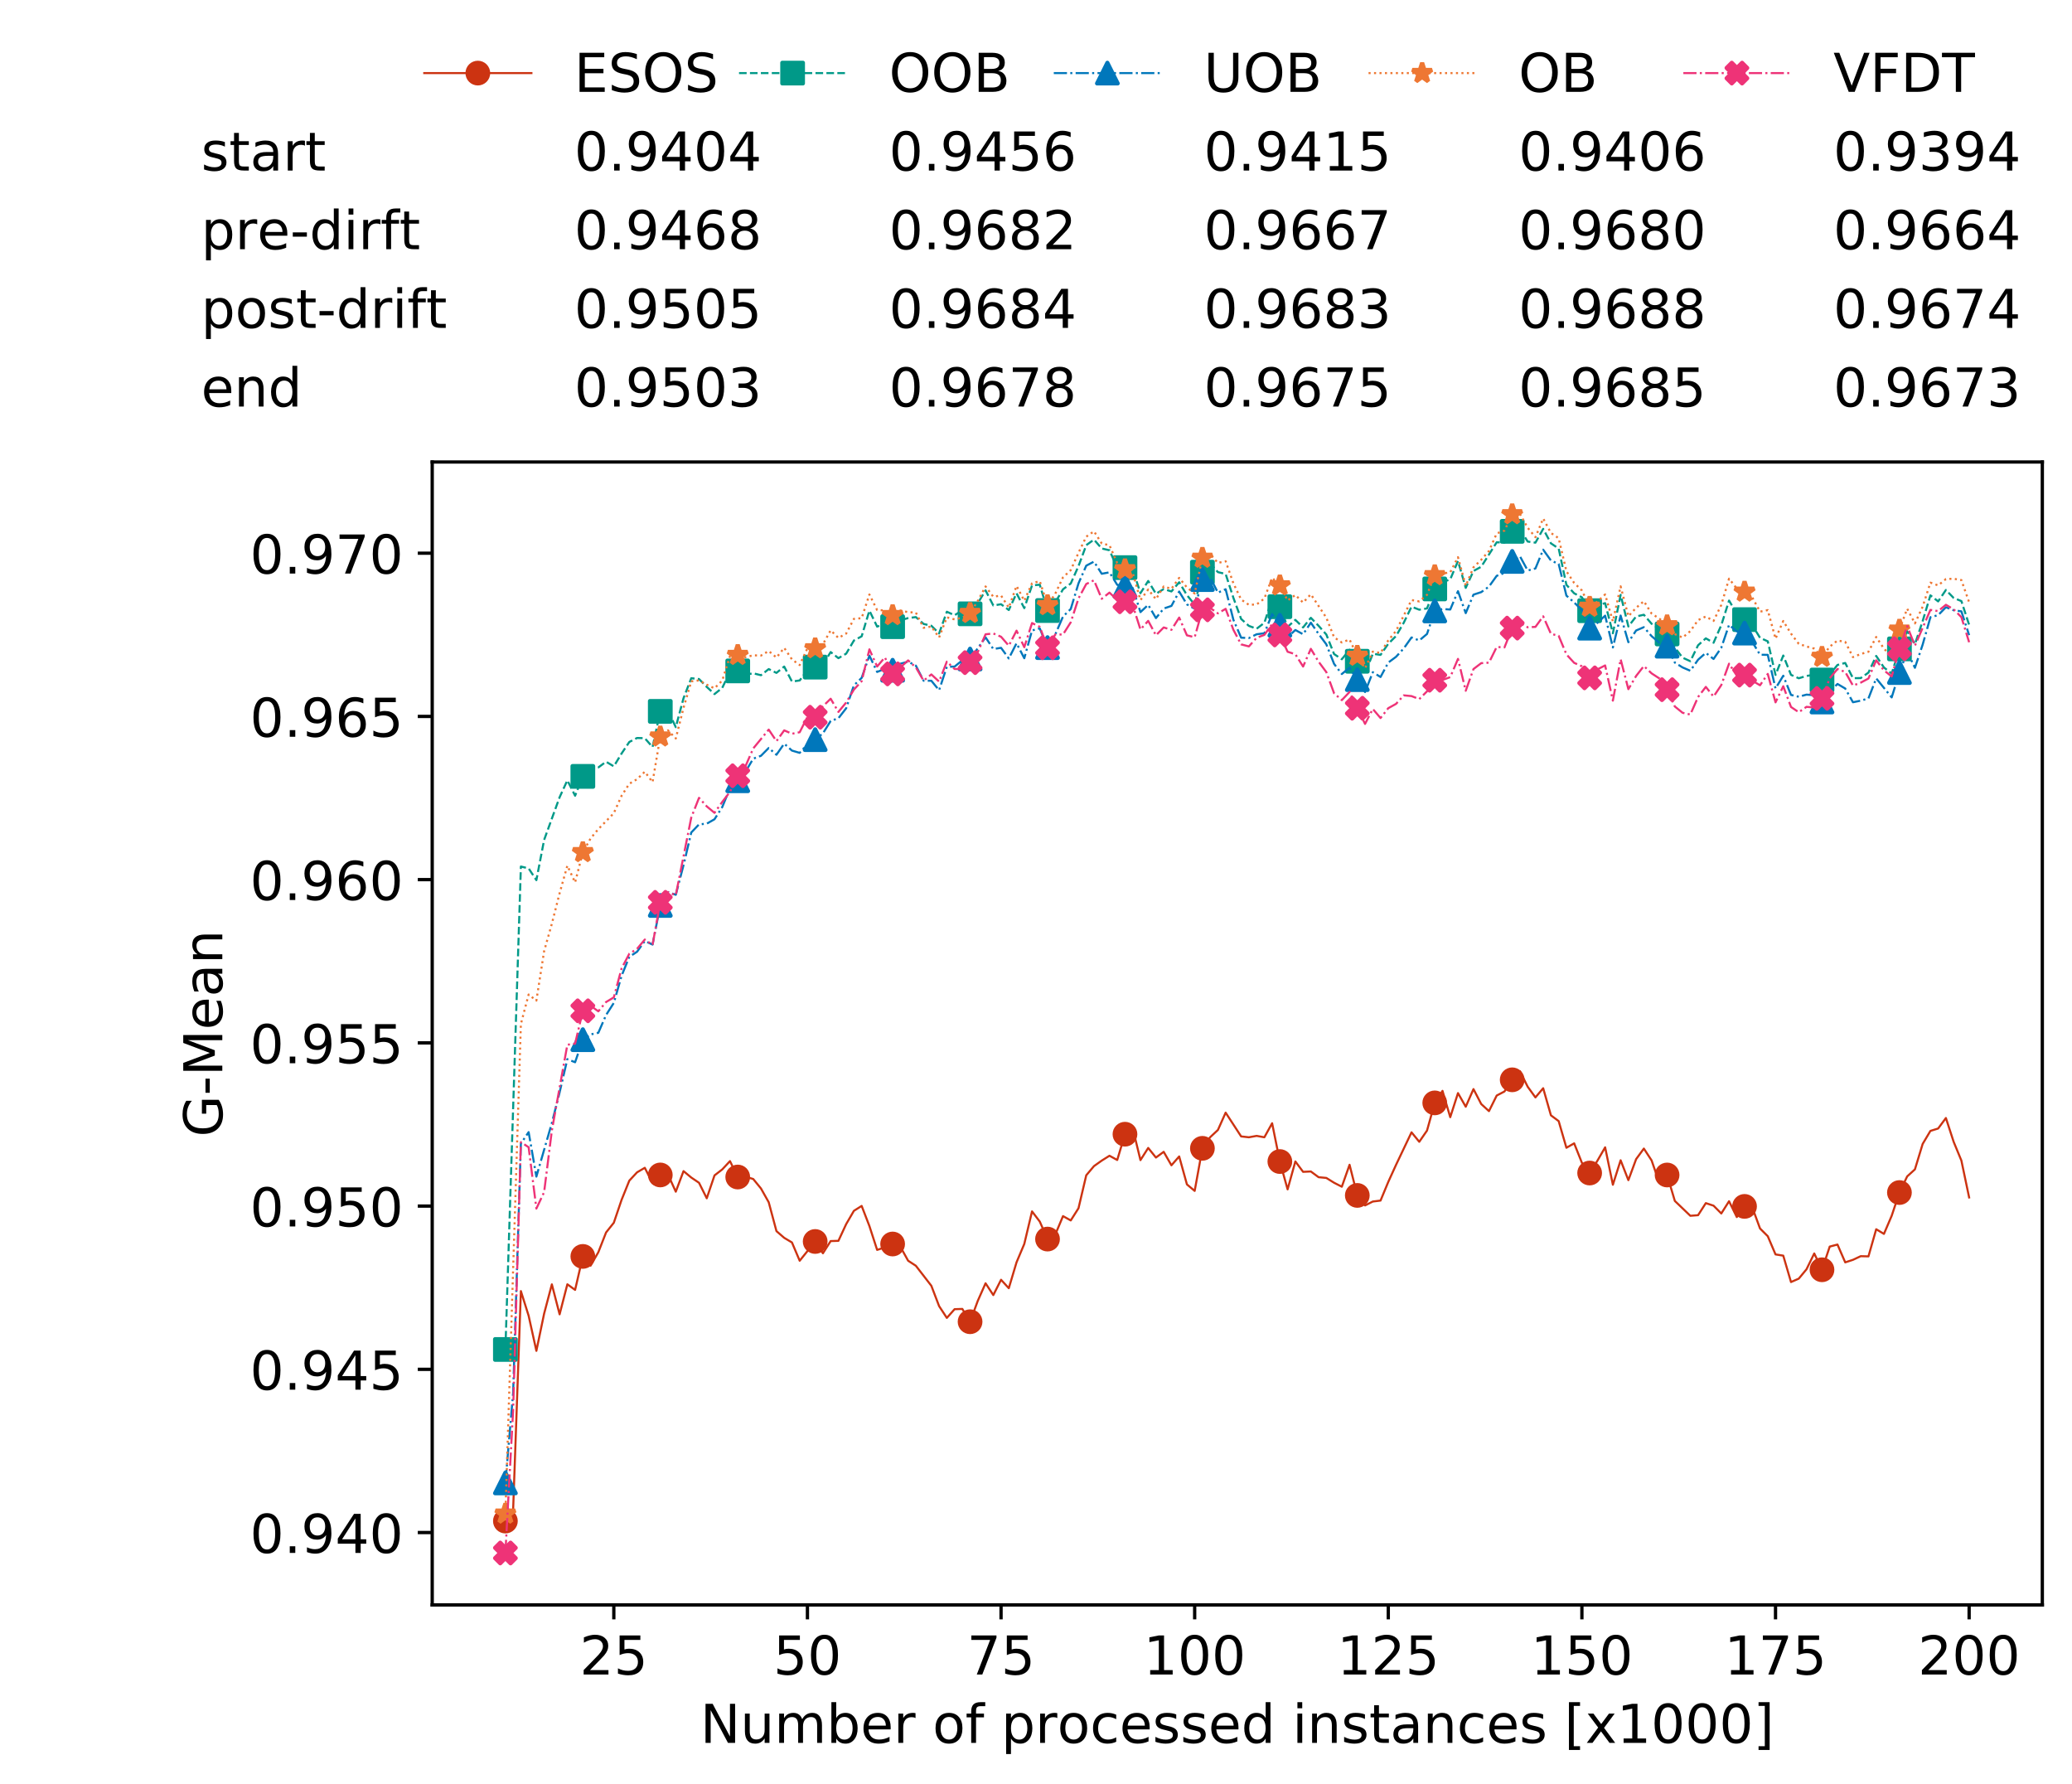 <?xml version="1.0" encoding="utf-8" standalone="no"?>
<!DOCTYPE svg PUBLIC "-//W3C//DTD SVG 1.1//EN"
  "http://www.w3.org/Graphics/SVG/1.1/DTD/svg11.dtd">
<!-- Created with matplotlib (https://matplotlib.org/) -->
<svg height="432.615pt" version="1.1" viewBox="0 0 502.65 432.615" width="502.65pt" xmlns="http://www.w3.org/2000/svg" xmlns:xlink="http://www.w3.org/1999/xlink">
 <defs>
  <style type="text/css">
*{stroke-linecap:butt;stroke-linejoin:round;white-space:pre;}
  </style>
 </defs>
 <g id="figure_1">
  <g id="patch_1">
   <path d="M 0 432.615 
L 502.65 432.615 
L 502.65 0 
L 0 0 
z
" style="fill:#ffffff;"/>
  </g>
  <g id="axes_1">
   <g id="patch_2">
    <path d="M 104.85 389.252 
L 495.45 389.252 
L 495.45 112.052 
L 104.85 112.052 
z
" style="fill:#ffffff;"/>
   </g>
   <g id="matplotlib.axis_1">
    <g id="xtick_1">
     <g id="line2d_1">
      <defs>
       <path d="M 0 0 
L 0 3.5 
" id="mcfbd485559" style="stroke:#000000;stroke-width:0.8;"/>
      </defs>
      <g>
       <use style="stroke:#000000;stroke-width:0.8;" x="148.908" xlink:href="#mcfbd485559" y="389.252"/>
      </g>
     </g>
     <g id="text_1">
      <!-- 25 -->
      <defs>
       <path d="M 19.188 8.297 
L 53.609 8.297 
L 53.609 0 
L 7.328 0 
L 7.328 8.297 
Q 12.938 14.109 22.625 23.891 
Q 32.328 33.688 34.812 36.531 
Q 39.547 41.844 41.422 45.531 
Q 43.312 49.219 43.312 52.781 
Q 43.312 58.594 39.234 62.25 
Q 35.156 65.922 28.609 65.922 
Q 23.969 65.922 18.812 64.312 
Q 13.672 62.703 7.812 59.422 
L 7.812 69.391 
Q 13.766 71.781 18.938 73 
Q 24.125 74.219 28.422 74.219 
Q 39.75 74.219 46.484 68.547 
Q 53.219 62.891 53.219 53.422 
Q 53.219 48.922 51.531 44.891 
Q 49.859 40.875 45.406 35.406 
Q 44.188 33.984 37.641 27.219 
Q 31.109 20.453 19.188 8.297 
z
" id="DejaVuSans-50"/>
       <path d="M 10.797 72.906 
L 49.516 72.906 
L 49.516 64.594 
L 19.828 64.594 
L 19.828 46.734 
Q 21.969 47.469 24.109 47.828 
Q 26.266 48.188 28.422 48.188 
Q 40.625 48.188 47.75 41.5 
Q 54.891 34.812 54.891 23.391 
Q 54.891 11.625 47.562 5.094 
Q 40.234 -1.422 26.906 -1.422 
Q 22.312 -1.422 17.547 -0.641 
Q 12.797 0.141 7.719 1.703 
L 7.719 11.625 
Q 12.109 9.234 16.797 8.062 
Q 21.484 6.891 26.703 6.891 
Q 35.156 6.891 40.078 11.328 
Q 45.016 15.766 45.016 23.391 
Q 45.016 31 40.078 35.438 
Q 35.156 39.891 26.703 39.891 
Q 22.75 39.891 18.812 39.016 
Q 14.891 38.141 10.797 36.281 
z
" id="DejaVuSans-53"/>
      </defs>
      <g transform="translate(140.636 406.13)scale(0.13 -0.13)">
       <use xlink:href="#DejaVuSans-50"/>
       <use x="63.623" xlink:href="#DejaVuSans-53"/>
      </g>
     </g>
    </g>
    <g id="xtick_2">
     <g id="line2d_2">
      <g>
       <use style="stroke:#000000;stroke-width:0.8;" x="195.877" xlink:href="#mcfbd485559" y="389.252"/>
      </g>
     </g>
     <g id="text_2">
      <!-- 50 -->
      <defs>
       <path d="M 31.781 66.406 
Q 24.172 66.406 20.328 58.906 
Q 16.5 51.422 16.5 36.375 
Q 16.5 21.391 20.328 13.891 
Q 24.172 6.391 31.781 6.391 
Q 39.453 6.391 43.281 13.891 
Q 47.125 21.391 47.125 36.375 
Q 47.125 51.422 43.281 58.906 
Q 39.453 66.406 31.781 66.406 
z
M 31.781 74.219 
Q 44.047 74.219 50.516 64.516 
Q 56.984 54.828 56.984 36.375 
Q 56.984 17.969 50.516 8.266 
Q 44.047 -1.422 31.781 -1.422 
Q 19.531 -1.422 13.062 8.266 
Q 6.594 17.969 6.594 36.375 
Q 6.594 54.828 13.062 64.516 
Q 19.531 74.219 31.781 74.219 
z
" id="DejaVuSans-48"/>
      </defs>
      <g transform="translate(187.606 406.13)scale(0.13 -0.13)">
       <use xlink:href="#DejaVuSans-53"/>
       <use x="63.623" xlink:href="#DejaVuSans-48"/>
      </g>
     </g>
    </g>
    <g id="xtick_3">
     <g id="line2d_3">
      <g>
       <use style="stroke:#000000;stroke-width:0.8;" x="242.847" xlink:href="#mcfbd485559" y="389.252"/>
      </g>
     </g>
     <g id="text_3">
      <!-- 75 -->
      <defs>
       <path d="M 8.203 72.906 
L 55.078 72.906 
L 55.078 68.703 
L 28.609 0 
L 18.312 0 
L 43.219 64.594 
L 8.203 64.594 
z
" id="DejaVuSans-55"/>
      </defs>
      <g transform="translate(234.576 406.13)scale(0.13 -0.13)">
       <use xlink:href="#DejaVuSans-55"/>
       <use x="63.623" xlink:href="#DejaVuSans-53"/>
      </g>
     </g>
    </g>
    <g id="xtick_4">
     <g id="line2d_4">
      <g>
       <use style="stroke:#000000;stroke-width:0.8;" x="289.817" xlink:href="#mcfbd485559" y="389.252"/>
      </g>
     </g>
     <g id="text_4">
      <!-- 100 -->
      <defs>
       <path d="M 12.406 8.297 
L 28.516 8.297 
L 28.516 63.922 
L 10.984 60.406 
L 10.984 69.391 
L 28.422 72.906 
L 38.281 72.906 
L 38.281 8.297 
L 54.391 8.297 
L 54.391 0 
L 12.406 0 
z
" id="DejaVuSans-49"/>
      </defs>
      <g transform="translate(277.41 406.13)scale(0.13 -0.13)">
       <use xlink:href="#DejaVuSans-49"/>
       <use x="63.623" xlink:href="#DejaVuSans-48"/>
       <use x="127.246" xlink:href="#DejaVuSans-48"/>
      </g>
     </g>
    </g>
    <g id="xtick_5">
     <g id="line2d_5">
      <g>
       <use style="stroke:#000000;stroke-width:0.8;" x="336.786" xlink:href="#mcfbd485559" y="389.252"/>
      </g>
     </g>
     <g id="text_5">
      <!-- 125 -->
      <g transform="translate(324.379 406.13)scale(0.13 -0.13)">
       <use xlink:href="#DejaVuSans-49"/>
       <use x="63.623" xlink:href="#DejaVuSans-50"/>
       <use x="127.246" xlink:href="#DejaVuSans-53"/>
      </g>
     </g>
    </g>
    <g id="xtick_6">
     <g id="line2d_6">
      <g>
       <use style="stroke:#000000;stroke-width:0.8;" x="383.756" xlink:href="#mcfbd485559" y="389.252"/>
      </g>
     </g>
     <g id="text_6">
      <!-- 150 -->
      <g transform="translate(371.349 406.13)scale(0.13 -0.13)">
       <use xlink:href="#DejaVuSans-49"/>
       <use x="63.623" xlink:href="#DejaVuSans-53"/>
       <use x="127.246" xlink:href="#DejaVuSans-48"/>
      </g>
     </g>
    </g>
    <g id="xtick_7">
     <g id="line2d_7">
      <g>
       <use style="stroke:#000000;stroke-width:0.8;" x="430.726" xlink:href="#mcfbd485559" y="389.252"/>
      </g>
     </g>
     <g id="text_7">
      <!-- 175 -->
      <g transform="translate(418.319 406.13)scale(0.13 -0.13)">
       <use xlink:href="#DejaVuSans-49"/>
       <use x="63.623" xlink:href="#DejaVuSans-55"/>
       <use x="127.246" xlink:href="#DejaVuSans-53"/>
      </g>
     </g>
    </g>
    <g id="xtick_8">
     <g id="line2d_8">
      <g>
       <use style="stroke:#000000;stroke-width:0.8;" x="477.695" xlink:href="#mcfbd485559" y="389.252"/>
      </g>
     </g>
     <g id="text_8">
      <!-- 200 -->
      <g transform="translate(465.289 406.13)scale(0.13 -0.13)">
       <use xlink:href="#DejaVuSans-50"/>
       <use x="63.623" xlink:href="#DejaVuSans-48"/>
       <use x="127.246" xlink:href="#DejaVuSans-48"/>
      </g>
     </g>
    </g>
    <g id="text_9">
     <!-- Number of processed instances [x1000] -->
     <defs>
      <path d="M 9.812 72.906 
L 23.094 72.906 
L 55.422 11.922 
L 55.422 72.906 
L 64.984 72.906 
L 64.984 0 
L 51.703 0 
L 19.391 60.984 
L 19.391 0 
L 9.812 0 
z
" id="DejaVuSans-78"/>
      <path d="M 8.5 21.578 
L 8.5 54.688 
L 17.484 54.688 
L 17.484 21.922 
Q 17.484 14.156 20.5 10.266 
Q 23.531 6.391 29.594 6.391 
Q 36.859 6.391 41.078 11.031 
Q 45.312 15.672 45.312 23.688 
L 45.312 54.688 
L 54.297 54.688 
L 54.297 0 
L 45.312 0 
L 45.312 8.406 
Q 42.047 3.422 37.719 1 
Q 33.406 -1.422 27.688 -1.422 
Q 18.266 -1.422 13.375 4.438 
Q 8.5 10.297 8.5 21.578 
z
M 31.109 56 
z
" id="DejaVuSans-117"/>
      <path d="M 52 44.188 
Q 55.375 50.25 60.062 53.125 
Q 64.75 56 71.094 56 
Q 79.641 56 84.281 50.016 
Q 88.922 44.047 88.922 33.016 
L 88.922 0 
L 79.891 0 
L 79.891 32.719 
Q 79.891 40.578 77.094 44.375 
Q 74.312 48.188 68.609 48.188 
Q 61.625 48.188 57.562 43.547 
Q 53.516 38.922 53.516 30.906 
L 53.516 0 
L 44.484 0 
L 44.484 32.719 
Q 44.484 40.625 41.703 44.406 
Q 38.922 48.188 33.109 48.188 
Q 26.219 48.188 22.156 43.531 
Q 18.109 38.875 18.109 30.906 
L 18.109 0 
L 9.078 0 
L 9.078 54.688 
L 18.109 54.688 
L 18.109 46.188 
Q 21.188 51.219 25.484 53.609 
Q 29.781 56 35.688 56 
Q 41.656 56 45.828 52.969 
Q 50 49.953 52 44.188 
z
" id="DejaVuSans-109"/>
      <path d="M 48.688 27.297 
Q 48.688 37.203 44.609 42.844 
Q 40.531 48.484 33.406 48.484 
Q 26.266 48.484 22.188 42.844 
Q 18.109 37.203 18.109 27.297 
Q 18.109 17.391 22.188 11.75 
Q 26.266 6.109 33.406 6.109 
Q 40.531 6.109 44.609 11.75 
Q 48.688 17.391 48.688 27.297 
z
M 18.109 46.391 
Q 20.953 51.266 25.266 53.625 
Q 29.594 56 35.594 56 
Q 45.562 56 51.781 48.094 
Q 58.016 40.188 58.016 27.297 
Q 58.016 14.406 51.781 6.484 
Q 45.562 -1.422 35.594 -1.422 
Q 29.594 -1.422 25.266 0.953 
Q 20.953 3.328 18.109 8.203 
L 18.109 0 
L 9.078 0 
L 9.078 75.984 
L 18.109 75.984 
z
" id="DejaVuSans-98"/>
      <path d="M 56.203 29.594 
L 56.203 25.203 
L 14.891 25.203 
Q 15.484 15.922 20.484 11.062 
Q 25.484 6.203 34.422 6.203 
Q 39.594 6.203 44.453 7.469 
Q 49.312 8.734 54.109 11.281 
L 54.109 2.781 
Q 49.266 0.734 44.188 -0.344 
Q 39.109 -1.422 33.891 -1.422 
Q 20.797 -1.422 13.156 6.188 
Q 5.516 13.812 5.516 26.812 
Q 5.516 40.234 12.766 48.109 
Q 20.016 56 32.328 56 
Q 43.359 56 49.781 48.891 
Q 56.203 41.797 56.203 29.594 
z
M 47.219 32.234 
Q 47.125 39.594 43.094 43.984 
Q 39.062 48.391 32.422 48.391 
Q 24.906 48.391 20.391 44.141 
Q 15.875 39.891 15.188 32.172 
z
" id="DejaVuSans-101"/>
      <path d="M 41.109 46.297 
Q 39.594 47.172 37.812 47.578 
Q 36.031 48 33.891 48 
Q 26.266 48 22.188 43.047 
Q 18.109 38.094 18.109 28.812 
L 18.109 0 
L 9.078 0 
L 9.078 54.688 
L 18.109 54.688 
L 18.109 46.188 
Q 20.953 51.172 25.484 53.578 
Q 30.031 56 36.531 56 
Q 37.453 56 38.578 55.875 
Q 39.703 55.766 41.062 55.516 
z
" id="DejaVuSans-114"/>
      <path id="DejaVuSans-32"/>
      <path d="M 30.609 48.391 
Q 23.391 48.391 19.188 42.75 
Q 14.984 37.109 14.984 27.297 
Q 14.984 17.484 19.156 11.844 
Q 23.344 6.203 30.609 6.203 
Q 37.797 6.203 41.984 11.859 
Q 46.188 17.531 46.188 27.297 
Q 46.188 37.016 41.984 42.703 
Q 37.797 48.391 30.609 48.391 
z
M 30.609 56 
Q 42.328 56 49.016 48.375 
Q 55.719 40.766 55.719 27.297 
Q 55.719 13.875 49.016 6.219 
Q 42.328 -1.422 30.609 -1.422 
Q 18.844 -1.422 12.172 6.219 
Q 5.516 13.875 5.516 27.297 
Q 5.516 40.766 12.172 48.375 
Q 18.844 56 30.609 56 
z
" id="DejaVuSans-111"/>
      <path d="M 37.109 75.984 
L 37.109 68.5 
L 28.516 68.5 
Q 23.688 68.5 21.797 66.547 
Q 19.922 64.594 19.922 59.516 
L 19.922 54.688 
L 34.719 54.688 
L 34.719 47.703 
L 19.922 47.703 
L 19.922 0 
L 10.891 0 
L 10.891 47.703 
L 2.297 47.703 
L 2.297 54.688 
L 10.891 54.688 
L 10.891 58.5 
Q 10.891 67.625 15.141 71.797 
Q 19.391 75.984 28.609 75.984 
z
" id="DejaVuSans-102"/>
      <path d="M 18.109 8.203 
L 18.109 -20.797 
L 9.078 -20.797 
L 9.078 54.688 
L 18.109 54.688 
L 18.109 46.391 
Q 20.953 51.266 25.266 53.625 
Q 29.594 56 35.594 56 
Q 45.562 56 51.781 48.094 
Q 58.016 40.188 58.016 27.297 
Q 58.016 14.406 51.781 6.484 
Q 45.562 -1.422 35.594 -1.422 
Q 29.594 -1.422 25.266 0.953 
Q 20.953 3.328 18.109 8.203 
z
M 48.688 27.297 
Q 48.688 37.203 44.609 42.844 
Q 40.531 48.484 33.406 48.484 
Q 26.266 48.484 22.188 42.844 
Q 18.109 37.203 18.109 27.297 
Q 18.109 17.391 22.188 11.75 
Q 26.266 6.109 33.406 6.109 
Q 40.531 6.109 44.609 11.75 
Q 48.688 17.391 48.688 27.297 
z
" id="DejaVuSans-112"/>
      <path d="M 48.781 52.594 
L 48.781 44.188 
Q 44.969 46.297 41.141 47.344 
Q 37.312 48.391 33.406 48.391 
Q 24.656 48.391 19.812 42.844 
Q 14.984 37.312 14.984 27.297 
Q 14.984 17.281 19.812 11.734 
Q 24.656 6.203 33.406 6.203 
Q 37.312 6.203 41.141 7.25 
Q 44.969 8.297 48.781 10.406 
L 48.781 2.094 
Q 45.016 0.344 40.984 -0.531 
Q 36.969 -1.422 32.422 -1.422 
Q 20.062 -1.422 12.781 6.344 
Q 5.516 14.109 5.516 27.297 
Q 5.516 40.672 12.859 48.328 
Q 20.219 56 33.016 56 
Q 37.156 56 41.109 55.141 
Q 45.062 54.297 48.781 52.594 
z
" id="DejaVuSans-99"/>
      <path d="M 44.281 53.078 
L 44.281 44.578 
Q 40.484 46.531 36.375 47.5 
Q 32.281 48.484 27.875 48.484 
Q 21.188 48.484 17.844 46.438 
Q 14.5 44.391 14.5 40.281 
Q 14.5 37.156 16.891 35.375 
Q 19.281 33.594 26.516 31.984 
L 29.594 31.297 
Q 39.156 29.25 43.188 25.516 
Q 47.219 21.781 47.219 15.094 
Q 47.219 7.469 41.188 3.016 
Q 35.156 -1.422 24.609 -1.422 
Q 20.219 -1.422 15.453 -0.562 
Q 10.688 0.297 5.422 2 
L 5.422 11.281 
Q 10.406 8.688 15.234 7.391 
Q 20.062 6.109 24.812 6.109 
Q 31.156 6.109 34.562 8.281 
Q 37.984 10.453 37.984 14.406 
Q 37.984 18.062 35.516 20.016 
Q 33.062 21.969 24.703 23.781 
L 21.578 24.516 
Q 13.234 26.266 9.516 29.906 
Q 5.812 33.547 5.812 39.891 
Q 5.812 47.609 11.281 51.797 
Q 16.75 56 26.812 56 
Q 31.781 56 36.172 55.266 
Q 40.578 54.547 44.281 53.078 
z
" id="DejaVuSans-115"/>
      <path d="M 45.406 46.391 
L 45.406 75.984 
L 54.391 75.984 
L 54.391 0 
L 45.406 0 
L 45.406 8.203 
Q 42.578 3.328 38.25 0.953 
Q 33.938 -1.422 27.875 -1.422 
Q 17.969 -1.422 11.734 6.484 
Q 5.516 14.406 5.516 27.297 
Q 5.516 40.188 11.734 48.094 
Q 17.969 56 27.875 56 
Q 33.938 56 38.25 53.625 
Q 42.578 51.266 45.406 46.391 
z
M 14.797 27.297 
Q 14.797 17.391 18.875 11.75 
Q 22.953 6.109 30.078 6.109 
Q 37.203 6.109 41.297 11.75 
Q 45.406 17.391 45.406 27.297 
Q 45.406 37.203 41.297 42.844 
Q 37.203 48.484 30.078 48.484 
Q 22.953 48.484 18.875 42.844 
Q 14.797 37.203 14.797 27.297 
z
" id="DejaVuSans-100"/>
      <path d="M 9.422 54.688 
L 18.406 54.688 
L 18.406 0 
L 9.422 0 
z
M 9.422 75.984 
L 18.406 75.984 
L 18.406 64.594 
L 9.422 64.594 
z
" id="DejaVuSans-105"/>
      <path d="M 54.891 33.016 
L 54.891 0 
L 45.906 0 
L 45.906 32.719 
Q 45.906 40.484 42.875 44.328 
Q 39.844 48.188 33.797 48.188 
Q 26.516 48.188 22.312 43.547 
Q 18.109 38.922 18.109 30.906 
L 18.109 0 
L 9.078 0 
L 9.078 54.688 
L 18.109 54.688 
L 18.109 46.188 
Q 21.344 51.125 25.703 53.562 
Q 30.078 56 35.797 56 
Q 45.219 56 50.047 50.172 
Q 54.891 44.344 54.891 33.016 
z
" id="DejaVuSans-110"/>
      <path d="M 18.312 70.219 
L 18.312 54.688 
L 36.812 54.688 
L 36.812 47.703 
L 18.312 47.703 
L 18.312 18.016 
Q 18.312 11.328 20.141 9.422 
Q 21.969 7.516 27.594 7.516 
L 36.812 7.516 
L 36.812 0 
L 27.594 0 
Q 17.188 0 13.234 3.875 
Q 9.281 7.766 9.281 18.016 
L 9.281 47.703 
L 2.688 47.703 
L 2.688 54.688 
L 9.281 54.688 
L 9.281 70.219 
z
" id="DejaVuSans-116"/>
      <path d="M 34.281 27.484 
Q 23.391 27.484 19.188 25 
Q 14.984 22.516 14.984 16.5 
Q 14.984 11.719 18.141 8.906 
Q 21.297 6.109 26.703 6.109 
Q 34.188 6.109 38.703 11.406 
Q 43.219 16.703 43.219 25.484 
L 43.219 27.484 
z
M 52.203 31.203 
L 52.203 0 
L 43.219 0 
L 43.219 8.297 
Q 40.141 3.328 35.547 0.953 
Q 30.953 -1.422 24.312 -1.422 
Q 15.922 -1.422 10.953 3.297 
Q 6 8.016 6 15.922 
Q 6 25.141 12.172 29.828 
Q 18.359 34.516 30.609 34.516 
L 43.219 34.516 
L 43.219 35.406 
Q 43.219 41.609 39.141 45 
Q 35.062 48.391 27.688 48.391 
Q 23 48.391 18.547 47.266 
Q 14.109 46.141 10.016 43.891 
L 10.016 52.203 
Q 14.938 54.109 19.578 55.047 
Q 24.219 56 28.609 56 
Q 40.484 56 46.344 49.844 
Q 52.203 43.703 52.203 31.203 
z
" id="DejaVuSans-97"/>
      <path d="M 8.594 75.984 
L 29.297 75.984 
L 29.297 69 
L 17.578 69 
L 17.578 -6.203 
L 29.297 -6.203 
L 29.297 -13.188 
L 8.594 -13.188 
z
" id="DejaVuSans-91"/>
      <path d="M 54.891 54.688 
L 35.109 28.078 
L 55.906 0 
L 45.312 0 
L 29.391 21.484 
L 13.484 0 
L 2.875 0 
L 24.125 28.609 
L 4.688 54.688 
L 15.281 54.688 
L 29.781 35.203 
L 44.281 54.688 
z
" id="DejaVuSans-120"/>
      <path d="M 30.422 75.984 
L 30.422 -13.188 
L 9.719 -13.188 
L 9.719 -6.203 
L 21.391 -6.203 
L 21.391 69 
L 9.719 69 
L 9.719 75.984 
z
" id="DejaVuSans-93"/>
     </defs>
     <g transform="translate(169.881 422.711)scale(0.13 -0.13)">
      <use xlink:href="#DejaVuSans-78"/>
      <use x="74.805" xlink:href="#DejaVuSans-117"/>
      <use x="138.184" xlink:href="#DejaVuSans-109"/>
      <use x="235.596" xlink:href="#DejaVuSans-98"/>
      <use x="299.072" xlink:href="#DejaVuSans-101"/>
      <use x="360.596" xlink:href="#DejaVuSans-114"/>
      <use x="401.709" xlink:href="#DejaVuSans-32"/>
      <use x="433.496" xlink:href="#DejaVuSans-111"/>
      <use x="494.678" xlink:href="#DejaVuSans-102"/>
      <use x="529.883" xlink:href="#DejaVuSans-32"/>
      <use x="561.67" xlink:href="#DejaVuSans-112"/>
      <use x="625.146" xlink:href="#DejaVuSans-114"/>
      <use x="666.229" xlink:href="#DejaVuSans-111"/>
      <use x="727.41" xlink:href="#DejaVuSans-99"/>
      <use x="782.391" xlink:href="#DejaVuSans-101"/>
      <use x="843.914" xlink:href="#DejaVuSans-115"/>
      <use x="896.014" xlink:href="#DejaVuSans-115"/>
      <use x="948.113" xlink:href="#DejaVuSans-101"/>
      <use x="1009.637" xlink:href="#DejaVuSans-100"/>
      <use x="1073.113" xlink:href="#DejaVuSans-32"/>
      <use x="1104.9" xlink:href="#DejaVuSans-105"/>
      <use x="1132.684" xlink:href="#DejaVuSans-110"/>
      <use x="1196.062" xlink:href="#DejaVuSans-115"/>
      <use x="1248.162" xlink:href="#DejaVuSans-116"/>
      <use x="1287.371" xlink:href="#DejaVuSans-97"/>
      <use x="1348.65" xlink:href="#DejaVuSans-110"/>
      <use x="1412.029" xlink:href="#DejaVuSans-99"/>
      <use x="1467.01" xlink:href="#DejaVuSans-101"/>
      <use x="1528.533" xlink:href="#DejaVuSans-115"/>
      <use x="1580.633" xlink:href="#DejaVuSans-32"/>
      <use x="1612.42" xlink:href="#DejaVuSans-91"/>
      <use x="1651.434" xlink:href="#DejaVuSans-120"/>
      <use x="1710.613" xlink:href="#DejaVuSans-49"/>
      <use x="1774.236" xlink:href="#DejaVuSans-48"/>
      <use x="1837.859" xlink:href="#DejaVuSans-48"/>
      <use x="1901.482" xlink:href="#DejaVuSans-48"/>
      <use x="1965.105" xlink:href="#DejaVuSans-93"/>
     </g>
    </g>
   </g>
   <g id="matplotlib.axis_2">
    <g id="ytick_1">
     <g id="line2d_9">
      <defs>
       <path d="M 0 0 
L -3.5 0 
" id="m374135bc30" style="stroke:#000000;stroke-width:0.8;"/>
      </defs>
      <g>
       <use style="stroke:#000000;stroke-width:0.8;" x="104.85" xlink:href="#m374135bc30" y="371.696"/>
      </g>
     </g>
     <g id="text_10">
      <!-- 0.940 -->
      <defs>
       <path d="M 10.688 12.406 
L 21 12.406 
L 21 0 
L 10.688 0 
z
" id="DejaVuSans-46"/>
       <path d="M 10.984 1.516 
L 10.984 10.5 
Q 14.703 8.734 18.5 7.812 
Q 22.312 6.891 25.984 6.891 
Q 35.75 6.891 40.891 13.453 
Q 46.047 20.016 46.781 33.406 
Q 43.953 29.203 39.594 26.953 
Q 35.25 24.703 29.984 24.703 
Q 19.047 24.703 12.672 31.312 
Q 6.297 37.938 6.297 49.422 
Q 6.297 60.641 12.938 67.422 
Q 19.578 74.219 30.609 74.219 
Q 43.266 74.219 49.922 64.516 
Q 56.594 54.828 56.594 36.375 
Q 56.594 19.141 48.406 8.859 
Q 40.234 -1.422 26.422 -1.422 
Q 22.703 -1.422 18.891 -0.688 
Q 15.094 0.047 10.984 1.516 
z
M 30.609 32.422 
Q 37.25 32.422 41.125 36.953 
Q 45.016 41.5 45.016 49.422 
Q 45.016 57.281 41.125 61.844 
Q 37.25 66.406 30.609 66.406 
Q 23.969 66.406 20.094 61.844 
Q 16.219 57.281 16.219 49.422 
Q 16.219 41.5 20.094 36.953 
Q 23.969 32.422 30.609 32.422 
z
" id="DejaVuSans-57"/>
       <path d="M 37.797 64.312 
L 12.891 25.391 
L 37.797 25.391 
z
M 35.203 72.906 
L 47.609 72.906 
L 47.609 25.391 
L 58.016 25.391 
L 58.016 17.188 
L 47.609 17.188 
L 47.609 0 
L 37.797 0 
L 37.797 17.188 
L 4.891 17.188 
L 4.891 26.703 
z
" id="DejaVuSans-52"/>
      </defs>
      <g transform="translate(60.633 376.635)scale(0.13 -0.13)">
       <use xlink:href="#DejaVuSans-48"/>
       <use x="63.623" xlink:href="#DejaVuSans-46"/>
       <use x="95.41" xlink:href="#DejaVuSans-57"/>
       <use x="159.033" xlink:href="#DejaVuSans-52"/>
       <use x="222.656" xlink:href="#DejaVuSans-48"/>
      </g>
     </g>
    </g>
    <g id="ytick_2">
     <g id="line2d_10">
      <g>
       <use style="stroke:#000000;stroke-width:0.8;" x="104.85" xlink:href="#m374135bc30" y="332.107"/>
      </g>
     </g>
     <g id="text_11">
      <!-- 0.945 -->
      <g transform="translate(60.633 337.046)scale(0.13 -0.13)">
       <use xlink:href="#DejaVuSans-48"/>
       <use x="63.623" xlink:href="#DejaVuSans-46"/>
       <use x="95.41" xlink:href="#DejaVuSans-57"/>
       <use x="159.033" xlink:href="#DejaVuSans-52"/>
       <use x="222.656" xlink:href="#DejaVuSans-53"/>
      </g>
     </g>
    </g>
    <g id="ytick_3">
     <g id="line2d_11">
      <g>
       <use style="stroke:#000000;stroke-width:0.8;" x="104.85" xlink:href="#m374135bc30" y="292.519"/>
      </g>
     </g>
     <g id="text_12">
      <!-- 0.950 -->
      <g transform="translate(60.633 297.458)scale(0.13 -0.13)">
       <use xlink:href="#DejaVuSans-48"/>
       <use x="63.623" xlink:href="#DejaVuSans-46"/>
       <use x="95.41" xlink:href="#DejaVuSans-57"/>
       <use x="159.033" xlink:href="#DejaVuSans-53"/>
       <use x="222.656" xlink:href="#DejaVuSans-48"/>
      </g>
     </g>
    </g>
    <g id="ytick_4">
     <g id="line2d_12">
      <g>
       <use style="stroke:#000000;stroke-width:0.8;" x="104.85" xlink:href="#m374135bc30" y="252.931"/>
      </g>
     </g>
     <g id="text_13">
      <!-- 0.955 -->
      <g transform="translate(60.633 257.87)scale(0.13 -0.13)">
       <use xlink:href="#DejaVuSans-48"/>
       <use x="63.623" xlink:href="#DejaVuSans-46"/>
       <use x="95.41" xlink:href="#DejaVuSans-57"/>
       <use x="159.033" xlink:href="#DejaVuSans-53"/>
       <use x="222.656" xlink:href="#DejaVuSans-53"/>
      </g>
     </g>
    </g>
    <g id="ytick_5">
     <g id="line2d_13">
      <g>
       <use style="stroke:#000000;stroke-width:0.8;" x="104.85" xlink:href="#m374135bc30" y="213.342"/>
      </g>
     </g>
     <g id="text_14">
      <!-- 0.960 -->
      <defs>
       <path d="M 33.016 40.375 
Q 26.375 40.375 22.484 35.828 
Q 18.609 31.297 18.609 23.391 
Q 18.609 15.531 22.484 10.953 
Q 26.375 6.391 33.016 6.391 
Q 39.656 6.391 43.531 10.953 
Q 47.406 15.531 47.406 23.391 
Q 47.406 31.297 43.531 35.828 
Q 39.656 40.375 33.016 40.375 
z
M 52.594 71.297 
L 52.594 62.312 
Q 48.875 64.062 45.094 64.984 
Q 41.312 65.922 37.594 65.922 
Q 27.828 65.922 22.672 59.328 
Q 17.531 52.734 16.797 39.406 
Q 19.672 43.656 24.016 45.922 
Q 28.375 48.188 33.594 48.188 
Q 44.578 48.188 50.953 41.516 
Q 57.328 34.859 57.328 23.391 
Q 57.328 12.156 50.688 5.359 
Q 44.047 -1.422 33.016 -1.422 
Q 20.359 -1.422 13.672 8.266 
Q 6.984 17.969 6.984 36.375 
Q 6.984 53.656 15.188 63.938 
Q 23.391 74.219 37.203 74.219 
Q 40.922 74.219 44.703 73.484 
Q 48.484 72.75 52.594 71.297 
z
" id="DejaVuSans-54"/>
      </defs>
      <g transform="translate(60.633 218.281)scale(0.13 -0.13)">
       <use xlink:href="#DejaVuSans-48"/>
       <use x="63.623" xlink:href="#DejaVuSans-46"/>
       <use x="95.41" xlink:href="#DejaVuSans-57"/>
       <use x="159.033" xlink:href="#DejaVuSans-54"/>
       <use x="222.656" xlink:href="#DejaVuSans-48"/>
      </g>
     </g>
    </g>
    <g id="ytick_6">
     <g id="line2d_14">
      <g>
       <use style="stroke:#000000;stroke-width:0.8;" x="104.85" xlink:href="#m374135bc30" y="173.754"/>
      </g>
     </g>
     <g id="text_15">
      <!-- 0.965 -->
      <g transform="translate(60.633 178.693)scale(0.13 -0.13)">
       <use xlink:href="#DejaVuSans-48"/>
       <use x="63.623" xlink:href="#DejaVuSans-46"/>
       <use x="95.41" xlink:href="#DejaVuSans-57"/>
       <use x="159.033" xlink:href="#DejaVuSans-54"/>
       <use x="222.656" xlink:href="#DejaVuSans-53"/>
      </g>
     </g>
    </g>
    <g id="ytick_7">
     <g id="line2d_15">
      <g>
       <use style="stroke:#000000;stroke-width:0.8;" x="104.85" xlink:href="#m374135bc30" y="134.166"/>
      </g>
     </g>
     <g id="text_16">
      <!-- 0.970 -->
      <g transform="translate(60.633 139.105)scale(0.13 -0.13)">
       <use xlink:href="#DejaVuSans-48"/>
       <use x="63.623" xlink:href="#DejaVuSans-46"/>
       <use x="95.41" xlink:href="#DejaVuSans-57"/>
       <use x="159.033" xlink:href="#DejaVuSans-55"/>
       <use x="222.656" xlink:href="#DejaVuSans-48"/>
      </g>
     </g>
    </g>
    <g id="text_17">
     <!-- G-Mean -->
     <defs>
      <path d="M 59.516 10.406 
L 59.516 29.984 
L 43.406 29.984 
L 43.406 38.094 
L 69.281 38.094 
L 69.281 6.781 
Q 63.578 2.734 56.688 0.656 
Q 49.812 -1.422 42 -1.422 
Q 24.906 -1.422 15.25 8.562 
Q 5.609 18.562 5.609 36.375 
Q 5.609 54.25 15.25 64.234 
Q 24.906 74.219 42 74.219 
Q 49.125 74.219 55.547 72.453 
Q 61.969 70.703 67.391 67.281 
L 67.391 56.781 
Q 61.922 61.422 55.766 63.766 
Q 49.609 66.109 42.828 66.109 
Q 29.438 66.109 22.719 58.641 
Q 16.016 51.172 16.016 36.375 
Q 16.016 21.625 22.719 14.156 
Q 29.438 6.688 42.828 6.688 
Q 48.047 6.688 52.141 7.594 
Q 56.25 8.5 59.516 10.406 
z
" id="DejaVuSans-71"/>
      <path d="M 4.891 31.391 
L 31.203 31.391 
L 31.203 23.391 
L 4.891 23.391 
z
" id="DejaVuSans-45"/>
      <path d="M 9.812 72.906 
L 24.516 72.906 
L 43.109 23.297 
L 61.812 72.906 
L 76.516 72.906 
L 76.516 0 
L 66.891 0 
L 66.891 64.016 
L 48.094 14.016 
L 38.188 14.016 
L 19.391 64.016 
L 19.391 0 
L 9.812 0 
z
" id="DejaVuSans-77"/>
     </defs>
     <g transform="translate(53.93 275.744)rotate(-90)scale(0.13 -0.13)">
      <use xlink:href="#DejaVuSans-71"/>
      <use x="77.49" xlink:href="#DejaVuSans-45"/>
      <use x="113.574" xlink:href="#DejaVuSans-77"/>
      <use x="199.854" xlink:href="#DejaVuSans-101"/>
      <use x="261.377" xlink:href="#DejaVuSans-97"/>
      <use x="322.656" xlink:href="#DejaVuSans-110"/>
     </g>
    </g>
   </g>
   <g id="line2d_16"/>
   <g id="line2d_17"/>
   <g id="line2d_18"/>
   <g id="line2d_19"/>
   <g id="line2d_20"/>
   <g id="line2d_21">
    <path clip-path="url(#pa4e46d1385)" d="M 122.605 368.908 
L 124.483 366.173 
L 126.362 313.134 
L 128.241 319.11 
L 130.12 327.627 
L 131.998 318.605 
L 133.877 311.5 
L 135.756 318.769 
L 137.635 311.484 
L 139.514 312.844 
L 141.392 304.724 
L 143.271 306.97 
L 145.15 303.707 
L 147.029 298.91 
L 148.908 296.555 
L 150.786 291.015 
L 152.665 286.348 
L 154.544 284.33 
L 156.423 283.235 
L 158.302 286.948 
L 160.18 284.967 
L 162.059 284.875 
L 163.938 289.023 
L 165.817 284.038 
L 167.695 285.593 
L 169.574 286.865 
L 171.453 290.625 
L 173.332 285.078 
L 175.211 283.624 
L 177.089 281.611 
L 178.968 285.467 
L 180.847 285.374 
L 182.726 285.951 
L 184.605 288.248 
L 186.483 291.584 
L 188.362 298.589 
L 190.241 300.217 
L 192.12 301.337 
L 193.998 305.772 
L 197.756 301.101 
L 199.635 303.962 
L 201.514 301.002 
L 203.392 300.943 
L 205.271 296.894 
L 207.15 293.666 
L 209.029 292.478 
L 210.908 297.35 
L 212.786 303.142 
L 214.665 302.546 
L 216.544 301.713 
L 218.423 302.373 
L 220.302 305.766 
L 222.18 306.992 
L 225.938 311.849 
L 227.817 316.775 
L 229.695 319.636 
L 231.574 317.525 
L 233.453 317.46 
L 235.332 320.565 
L 237.211 315.48 
L 239.089 311.24 
L 240.968 314.101 
L 242.847 310.388 
L 244.726 312.434 
L 246.605 306.149 
L 248.483 301.699 
L 250.362 293.803 
L 252.241 296.276 
L 254.12 300.519 
L 255.998 299.435 
L 257.877 294.952 
L 259.756 295.996 
L 261.635 293.039 
L 263.514 285.047 
L 265.392 282.822 
L 267.271 281.488 
L 269.15 280.309 
L 271.029 281.336 
L 272.908 275.084 
L 274.786 273.618 
L 276.665 281.367 
L 278.544 278.417 
L 280.423 280.743 
L 282.302 279.358 
L 284.18 282.625 
L 286.059 280.477 
L 287.938 287.258 
L 289.817 288.834 
L 291.695 278.509 
L 293.574 275.81 
L 295.453 274.06 
L 297.332 269.857 
L 301.089 275.62 
L 302.968 275.829 
L 304.847 275.49 
L 306.726 275.828 
L 308.605 272.425 
L 310.483 281.714 
L 312.362 288.46 
L 314.241 281.693 
L 316.12 284.211 
L 317.998 284.122 
L 319.877 285.511 
L 321.756 285.689 
L 323.635 286.855 
L 325.514 287.818 
L 327.392 282.497 
L 329.271 289.93 
L 331.15 292.36 
L 333.029 291.413 
L 334.908 291.179 
L 336.786 286.65 
L 338.665 282.52 
L 342.423 274.626 
L 344.302 276.922 
L 346.18 274.205 
L 348.059 267.488 
L 349.938 264.572 
L 351.817 270.954 
L 353.695 265.115 
L 355.574 268.42 
L 357.453 264.141 
L 359.332 267.766 
L 361.211 269.485 
L 363.089 265.707 
L 364.968 264.722 
L 366.847 261.892 
L 368.726 259.809 
L 370.605 263.571 
L 372.483 266.16 
L 374.362 263.933 
L 376.241 270.506 
L 378.12 271.906 
L 379.998 278.372 
L 381.877 277.3 
L 383.756 282.02 
L 385.635 284.5 
L 387.514 281.522 
L 389.392 278.265 
L 391.271 287.34 
L 393.15 281.406 
L 395.029 286.228 
L 396.908 281.132 
L 398.786 278.568 
L 400.665 281.442 
L 402.544 286.884 
L 404.423 284.976 
L 406.302 291.27 
L 410.059 294.868 
L 411.938 294.727 
L 413.817 291.799 
L 415.695 292.419 
L 417.574 294.309 
L 419.453 291.338 
L 421.332 295.182 
L 423.211 292.592 
L 425.089 292.84 
L 426.968 297.952 
L 428.847 299.823 
L 430.726 304.239 
L 432.605 304.538 
L 434.483 310.941 
L 436.362 310.117 
L 438.241 307.844 
L 440.12 304.007 
L 441.998 307.963 
L 443.877 302.339 
L 445.756 301.844 
L 447.635 306.165 
L 449.514 305.55 
L 451.392 304.667 
L 453.271 304.714 
L 455.15 298.131 
L 457.029 299.261 
L 458.908 294.866 
L 460.786 289.233 
L 462.665 285.321 
L 464.544 283.612 
L 466.423 277.443 
L 468.302 274.283 
L 470.18 273.701 
L 472.059 271.156 
L 473.938 276.923 
L 475.817 281.482 
L 477.695 290.423 
L 477.695 290.423 
" style="fill:none;stroke:#cc3311;stroke-linecap:square;stroke-width:0.5;"/>
    <defs>
     <path d="M 0 2.5 
C 0.663 2.5 1.299 2.237 1.768 1.768 
C 2.237 1.299 2.5 0.663 2.5 0 
C 2.5 -0.663 2.237 -1.299 1.768 -1.768 
C 1.299 -2.237 0.663 -2.5 0 -2.5 
C -0.663 -2.5 -1.299 -2.237 -1.768 -1.768 
C -2.237 -1.299 -2.5 -0.663 -2.5 0 
C -2.5 0.663 -2.237 1.299 -1.768 1.768 
C -1.299 2.237 -0.663 2.5 0 2.5 
z
" id="m7f20f8aaa3" style="stroke:#cc3311;"/>
    </defs>
    <g clip-path="url(#pa4e46d1385)">
     <use style="fill:#cc3311;stroke:#cc3311;" x="122.605" xlink:href="#m7f20f8aaa3" y="368.908"/>
     <use style="fill:#cc3311;stroke:#cc3311;" x="141.392" xlink:href="#m7f20f8aaa3" y="304.724"/>
     <use style="fill:#cc3311;stroke:#cc3311;" x="160.18" xlink:href="#m7f20f8aaa3" y="284.967"/>
     <use style="fill:#cc3311;stroke:#cc3311;" x="178.968" xlink:href="#m7f20f8aaa3" y="285.467"/>
     <use style="fill:#cc3311;stroke:#cc3311;" x="197.756" xlink:href="#m7f20f8aaa3" y="301.101"/>
     <use style="fill:#cc3311;stroke:#cc3311;" x="216.544" xlink:href="#m7f20f8aaa3" y="301.713"/>
     <use style="fill:#cc3311;stroke:#cc3311;" x="235.332" xlink:href="#m7f20f8aaa3" y="320.565"/>
     <use style="fill:#cc3311;stroke:#cc3311;" x="254.12" xlink:href="#m7f20f8aaa3" y="300.519"/>
     <use style="fill:#cc3311;stroke:#cc3311;" x="272.908" xlink:href="#m7f20f8aaa3" y="275.084"/>
     <use style="fill:#cc3311;stroke:#cc3311;" x="291.695" xlink:href="#m7f20f8aaa3" y="278.509"/>
     <use style="fill:#cc3311;stroke:#cc3311;" x="310.483" xlink:href="#m7f20f8aaa3" y="281.714"/>
     <use style="fill:#cc3311;stroke:#cc3311;" x="329.271" xlink:href="#m7f20f8aaa3" y="289.93"/>
     <use style="fill:#cc3311;stroke:#cc3311;" x="348.059" xlink:href="#m7f20f8aaa3" y="267.488"/>
     <use style="fill:#cc3311;stroke:#cc3311;" x="366.847" xlink:href="#m7f20f8aaa3" y="261.892"/>
     <use style="fill:#cc3311;stroke:#cc3311;" x="385.635" xlink:href="#m7f20f8aaa3" y="284.5"/>
     <use style="fill:#cc3311;stroke:#cc3311;" x="404.423" xlink:href="#m7f20f8aaa3" y="284.976"/>
     <use style="fill:#cc3311;stroke:#cc3311;" x="423.211" xlink:href="#m7f20f8aaa3" y="292.592"/>
     <use style="fill:#cc3311;stroke:#cc3311;" x="441.998" xlink:href="#m7f20f8aaa3" y="307.963"/>
     <use style="fill:#cc3311;stroke:#cc3311;" x="460.786" xlink:href="#m7f20f8aaa3" y="289.233"/>
    </g>
   </g>
   <g id="line2d_22"/>
   <g id="line2d_23"/>
   <g id="line2d_24"/>
   <g id="line2d_25"/>
   <g id="line2d_26">
    <path clip-path="url(#pa4e46d1385)" d="M 122.605 327.292 
L 126.362 210.161 
L 128.241 210.618 
L 130.12 213.465 
L 131.998 203.708 
L 135.756 193.354 
L 137.635 189.254 
L 139.514 192.989 
L 141.392 188.302 
L 143.271 186.479 
L 145.15 186.129 
L 147.029 184.744 
L 148.908 185.867 
L 150.786 182.754 
L 152.665 179.952 
L 154.544 178.985 
L 156.423 179.038 
L 158.302 181.185 
L 160.18 172.53 
L 162.059 172.368 
L 163.938 176.359 
L 165.817 169.33 
L 167.695 164.492 
L 169.574 164.689 
L 171.453 166.6 
L 173.332 168.339 
L 175.211 166.832 
L 177.089 162.943 
L 178.968 162.716 
L 180.847 163.637 
L 182.726 163.295 
L 184.605 163.761 
L 186.483 162.275 
L 188.362 163.199 
L 190.241 161.667 
L 192.12 165.303 
L 193.998 165.032 
L 195.877 162.53 
L 199.635 161.155 
L 201.514 158.149 
L 203.392 159.626 
L 205.271 158.537 
L 207.15 155.35 
L 209.029 154.33 
L 210.908 148.094 
L 212.786 151.978 
L 214.665 151.233 
L 216.544 151.986 
L 218.423 150.428 
L 220.302 149.909 
L 222.18 149.665 
L 224.059 151.329 
L 225.938 151.764 
L 227.817 153.633 
L 229.695 148.367 
L 231.574 149.217 
L 233.453 148.028 
L 235.332 148.873 
L 237.211 146.296 
L 239.089 143.186 
L 240.968 146.856 
L 242.847 146.544 
L 244.726 147.954 
L 246.605 143.894 
L 248.483 147.494 
L 250.362 141.976 
L 252.241 141.811 
L 254.12 148.074 
L 255.998 146.1 
L 257.877 142.927 
L 259.756 141.516 
L 261.635 137.299 
L 263.514 132.22 
L 265.392 130.874 
L 267.271 133.027 
L 269.15 133.46 
L 271.029 137.685 
L 272.908 137.669 
L 274.786 138.069 
L 276.665 143.869 
L 278.544 140.903 
L 280.423 144.013 
L 282.302 142.868 
L 284.18 143.445 
L 286.059 141.215 
L 287.938 144.336 
L 289.817 146.631 
L 291.695 138.766 
L 293.574 136.643 
L 295.453 138.758 
L 297.332 139.206 
L 299.211 144.997 
L 301.089 150.119 
L 302.968 151.797 
L 304.847 152.49 
L 306.726 151.055 
L 308.605 145.265 
L 310.483 147.147 
L 312.362 152.039 
L 314.241 150.342 
L 316.12 152.173 
L 317.998 149.84 
L 319.877 151.773 
L 321.756 153.89 
L 323.635 158.627 
L 325.514 159.889 
L 327.392 157.579 
L 329.271 160.377 
L 331.15 163.389 
L 333.029 158.556 
L 334.908 158.83 
L 336.786 156.135 
L 338.665 154.256 
L 340.544 151.015 
L 342.423 147.144 
L 344.302 147.874 
L 346.18 147.565 
L 348.059 142.837 
L 349.938 141.206 
L 351.817 140.511 
L 353.695 136.067 
L 355.574 142.579 
L 357.453 138.483 
L 359.332 137.456 
L 363.089 131.52 
L 364.968 131.616 
L 366.847 128.868 
L 368.726 128.366 
L 370.605 131.348 
L 372.483 131.615 
L 374.362 128.266 
L 376.241 131.778 
L 378.12 133.04 
L 379.998 141.844 
L 381.877 143.898 
L 383.756 144.865 
L 385.635 148.113 
L 387.514 146.832 
L 389.392 146.288 
L 391.271 153.59 
L 393.15 144.276 
L 395.029 151.941 
L 396.908 149.516 
L 398.786 149.098 
L 400.665 151.287 
L 404.423 153.754 
L 406.302 157.065 
L 408.18 159.508 
L 410.059 160.364 
L 411.938 156.498 
L 413.817 154.821 
L 415.695 155.889 
L 417.574 151.609 
L 419.453 145.659 
L 421.332 148.816 
L 425.089 151.638 
L 426.968 154.696 
L 428.847 155.543 
L 430.726 163.688 
L 432.605 158.985 
L 434.483 163.674 
L 436.362 164.503 
L 438.241 163.937 
L 440.12 163.667 
L 441.998 164.939 
L 443.877 163.586 
L 445.756 161.271 
L 447.635 160.793 
L 449.514 164.482 
L 451.392 164.461 
L 453.271 163.132 
L 455.15 159.088 
L 457.029 161.888 
L 458.908 163.355 
L 460.786 157.375 
L 462.665 153.063 
L 464.544 156.249 
L 466.423 150.618 
L 468.302 144.392 
L 470.18 145.861 
L 472.059 143.09 
L 473.938 145.024 
L 475.817 145.786 
L 477.695 151.555 
L 477.695 151.555 
" style="fill:none;stroke:#009988;stroke-dasharray:1.85,0.8;stroke-dashoffset:0;stroke-width:0.5;"/>
    <defs>
     <path d="M -2.5 2.5 
L 2.5 2.5 
L 2.5 -2.5 
L -2.5 -2.5 
z
" id="m9800df085f" style="stroke:#009988;stroke-linejoin:miter;"/>
    </defs>
    <g clip-path="url(#pa4e46d1385)">
     <use style="fill:#009988;stroke:#009988;stroke-linejoin:miter;" x="122.605" xlink:href="#m9800df085f" y="327.292"/>
     <use style="fill:#009988;stroke:#009988;stroke-linejoin:miter;" x="141.392" xlink:href="#m9800df085f" y="188.302"/>
     <use style="fill:#009988;stroke:#009988;stroke-linejoin:miter;" x="160.18" xlink:href="#m9800df085f" y="172.53"/>
     <use style="fill:#009988;stroke:#009988;stroke-linejoin:miter;" x="178.968" xlink:href="#m9800df085f" y="162.716"/>
     <use style="fill:#009988;stroke:#009988;stroke-linejoin:miter;" x="197.756" xlink:href="#m9800df085f" y="161.796"/>
     <use style="fill:#009988;stroke:#009988;stroke-linejoin:miter;" x="216.544" xlink:href="#m9800df085f" y="151.986"/>
     <use style="fill:#009988;stroke:#009988;stroke-linejoin:miter;" x="235.332" xlink:href="#m9800df085f" y="148.873"/>
     <use style="fill:#009988;stroke:#009988;stroke-linejoin:miter;" x="254.12" xlink:href="#m9800df085f" y="148.074"/>
     <use style="fill:#009988;stroke:#009988;stroke-linejoin:miter;" x="272.908" xlink:href="#m9800df085f" y="137.669"/>
     <use style="fill:#009988;stroke:#009988;stroke-linejoin:miter;" x="291.695" xlink:href="#m9800df085f" y="138.766"/>
     <use style="fill:#009988;stroke:#009988;stroke-linejoin:miter;" x="310.483" xlink:href="#m9800df085f" y="147.147"/>
     <use style="fill:#009988;stroke:#009988;stroke-linejoin:miter;" x="329.271" xlink:href="#m9800df085f" y="160.377"/>
     <use style="fill:#009988;stroke:#009988;stroke-linejoin:miter;" x="348.059" xlink:href="#m9800df085f" y="142.837"/>
     <use style="fill:#009988;stroke:#009988;stroke-linejoin:miter;" x="366.847" xlink:href="#m9800df085f" y="128.868"/>
     <use style="fill:#009988;stroke:#009988;stroke-linejoin:miter;" x="385.635" xlink:href="#m9800df085f" y="148.113"/>
     <use style="fill:#009988;stroke:#009988;stroke-linejoin:miter;" x="404.423" xlink:href="#m9800df085f" y="153.754"/>
     <use style="fill:#009988;stroke:#009988;stroke-linejoin:miter;" x="423.211" xlink:href="#m9800df085f" y="150.277"/>
     <use style="fill:#009988;stroke:#009988;stroke-linejoin:miter;" x="441.998" xlink:href="#m9800df085f" y="164.939"/>
     <use style="fill:#009988;stroke:#009988;stroke-linejoin:miter;" x="460.786" xlink:href="#m9800df085f" y="157.375"/>
    </g>
   </g>
   <g id="line2d_27"/>
   <g id="line2d_28"/>
   <g id="line2d_29"/>
   <g id="line2d_30"/>
   <g id="line2d_31">
    <path clip-path="url(#pa4e46d1385)" d="M 122.605 359.657 
L 124.483 337.79 
L 126.362 277.349 
L 128.241 274.579 
L 130.12 285.361 
L 133.877 272.372 
L 135.756 264.941 
L 137.635 256.873 
L 139.514 257.632 
L 141.392 252.152 
L 143.271 250.879 
L 145.15 250.489 
L 147.029 246.172 
L 148.908 243.236 
L 150.786 236.674 
L 152.665 232.061 
L 154.544 230.831 
L 156.423 228.222 
L 158.302 229.093 
L 160.18 219.594 
L 162.059 216.347 
L 163.938 217.018 
L 165.817 209.829 
L 167.695 201.913 
L 169.574 199.939 
L 171.453 199.766 
L 173.332 198.697 
L 175.211 195.741 
L 177.089 191.167 
L 178.968 189.362 
L 180.847 187.167 
L 182.726 184.004 
L 184.605 183.305 
L 186.483 181.411 
L 188.362 183.049 
L 190.241 180.362 
L 192.12 182.041 
L 193.998 182.596 
L 195.877 180.498 
L 197.756 179.386 
L 199.635 177.86 
L 201.514 174.859 
L 203.392 174.197 
L 205.271 171.782 
L 207.15 166.22 
L 209.029 164.415 
L 210.908 159.004 
L 212.786 162.971 
L 214.665 162.209 
L 216.544 162.556 
L 218.423 160.974 
L 220.302 160.483 
L 222.18 161.443 
L 224.059 165.099 
L 225.938 165.109 
L 227.817 167.403 
L 229.695 161.724 
L 231.574 161.674 
L 233.453 160.144 
L 235.332 159.837 
L 239.089 154.578 
L 240.968 157.415 
L 242.847 157.118 
L 244.726 159.7 
L 246.605 156.014 
L 248.483 159.647 
L 250.362 152.907 
L 252.241 152.406 
L 254.12 157.065 
L 255.998 153.891 
L 257.877 149.526 
L 259.756 147.704 
L 261.635 141.484 
L 263.514 137.195 
L 265.392 136.212 
L 267.271 139.158 
L 269.15 138.808 
L 271.029 141.841 
L 274.786 142.61 
L 276.665 148.458 
L 278.544 146.701 
L 280.423 149.91 
L 282.302 147.592 
L 284.18 146.955 
L 286.059 143.468 
L 287.938 146.584 
L 289.817 147.639 
L 291.695 140.567 
L 293.574 140.052 
L 295.453 143.736 
L 297.332 142.915 
L 299.211 150.32 
L 301.089 154.654 
L 302.968 154.753 
L 304.847 153.833 
L 306.726 153.589 
L 308.605 148.934 
L 312.362 154.555 
L 314.241 152.793 
L 316.12 153.832 
L 317.998 151.02 
L 319.877 153.746 
L 321.756 156.268 
L 323.635 161.009 
L 325.514 163.471 
L 327.392 161.929 
L 331.15 167.848 
L 333.029 163.035 
L 334.908 164.196 
L 336.786 160.697 
L 338.665 159.298 
L 340.544 157.259 
L 342.423 154.605 
L 344.302 155.335 
L 346.18 153.759 
L 348.059 148.174 
L 349.938 147.702 
L 351.817 147.83 
L 353.695 143.386 
L 355.574 148.706 
L 357.453 144.223 
L 359.332 143.61 
L 361.211 142.273 
L 363.089 139.654 
L 364.968 138.967 
L 366.847 136.156 
L 368.726 134.918 
L 370.605 138.369 
L 372.483 137.876 
L 374.362 133.316 
L 376.241 135.938 
L 378.12 136.787 
L 379.998 144.461 
L 381.877 146.113 
L 383.756 147.954 
L 385.635 152.355 
L 387.514 151.071 
L 389.392 149.32 
L 391.271 157.03 
L 393.15 149.288 
L 395.029 155.754 
L 396.908 152.915 
L 398.786 152.114 
L 400.665 154.284 
L 402.544 155.906 
L 404.423 156.72 
L 406.302 160.702 
L 408.18 161.877 
L 410.059 162.683 
L 411.938 160.006 
L 413.817 158.34 
L 415.695 159.82 
L 417.574 157.088 
L 419.453 151.556 
L 421.332 153.125 
L 423.211 153.541 
L 425.089 155.69 
L 426.968 158.793 
L 428.847 158.823 
L 430.726 166.971 
L 432.605 163.889 
L 434.483 168.536 
L 436.362 168.984 
L 438.241 168.47 
L 440.12 168.605 
L 441.998 170.26 
L 443.877 167.796 
L 445.756 165.881 
L 447.635 166.989 
L 449.514 170.319 
L 451.392 169.934 
L 453.271 169.389 
L 455.15 164.531 
L 458.908 169.145 
L 460.786 163.119 
L 462.665 158.04 
L 464.544 161.96 
L 466.423 156.333 
L 468.302 149.699 
L 470.18 149.193 
L 472.059 147.273 
L 473.938 148.007 
L 475.817 148.272 
L 477.695 154.05 
L 477.695 154.05 
" style="fill:none;stroke:#0077bb;stroke-dasharray:3.2,0.8,0.5,0.8;stroke-dashoffset:0;stroke-width:0.5;"/>
    <defs>
     <path d="M 0 -2.5 
L -2.5 2.5 
L 2.5 2.5 
z
" id="m0b909dd095" style="stroke:#0077bb;stroke-linejoin:miter;"/>
    </defs>
    <g clip-path="url(#pa4e46d1385)">
     <use style="fill:#0077bb;stroke:#0077bb;stroke-linejoin:miter;" x="122.605" xlink:href="#m0b909dd095" y="359.657"/>
     <use style="fill:#0077bb;stroke:#0077bb;stroke-linejoin:miter;" x="141.392" xlink:href="#m0b909dd095" y="252.152"/>
     <use style="fill:#0077bb;stroke:#0077bb;stroke-linejoin:miter;" x="160.18" xlink:href="#m0b909dd095" y="219.594"/>
     <use style="fill:#0077bb;stroke:#0077bb;stroke-linejoin:miter;" x="178.968" xlink:href="#m0b909dd095" y="189.362"/>
     <use style="fill:#0077bb;stroke:#0077bb;stroke-linejoin:miter;" x="197.756" xlink:href="#m0b909dd095" y="179.386"/>
     <use style="fill:#0077bb;stroke:#0077bb;stroke-linejoin:miter;" x="216.544" xlink:href="#m0b909dd095" y="162.556"/>
     <use style="fill:#0077bb;stroke:#0077bb;stroke-linejoin:miter;" x="235.332" xlink:href="#m0b909dd095" y="159.837"/>
     <use style="fill:#0077bb;stroke:#0077bb;stroke-linejoin:miter;" x="254.12" xlink:href="#m0b909dd095" y="157.065"/>
     <use style="fill:#0077bb;stroke:#0077bb;stroke-linejoin:miter;" x="272.908" xlink:href="#m0b909dd095" y="142.185"/>
     <use style="fill:#0077bb;stroke:#0077bb;stroke-linejoin:miter;" x="291.695" xlink:href="#m0b909dd095" y="140.567"/>
     <use style="fill:#0077bb;stroke:#0077bb;stroke-linejoin:miter;" x="310.483" xlink:href="#m0b909dd095" y="151.648"/>
     <use style="fill:#0077bb;stroke:#0077bb;stroke-linejoin:miter;" x="329.271" xlink:href="#m0b909dd095" y="164.835"/>
     <use style="fill:#0077bb;stroke:#0077bb;stroke-linejoin:miter;" x="348.059" xlink:href="#m0b909dd095" y="148.174"/>
     <use style="fill:#0077bb;stroke:#0077bb;stroke-linejoin:miter;" x="366.847" xlink:href="#m0b909dd095" y="136.156"/>
     <use style="fill:#0077bb;stroke:#0077bb;stroke-linejoin:miter;" x="385.635" xlink:href="#m0b909dd095" y="152.355"/>
     <use style="fill:#0077bb;stroke:#0077bb;stroke-linejoin:miter;" x="404.423" xlink:href="#m0b909dd095" y="156.72"/>
     <use style="fill:#0077bb;stroke:#0077bb;stroke-linejoin:miter;" x="423.211" xlink:href="#m0b909dd095" y="153.541"/>
     <use style="fill:#0077bb;stroke:#0077bb;stroke-linejoin:miter;" x="441.998" xlink:href="#m0b909dd095" y="170.26"/>
     <use style="fill:#0077bb;stroke:#0077bb;stroke-linejoin:miter;" x="460.786" xlink:href="#m0b909dd095" y="163.119"/>
    </g>
   </g>
   <g id="line2d_32"/>
   <g id="line2d_33"/>
   <g id="line2d_34"/>
   <g id="line2d_35"/>
   <g id="line2d_36">
    <path clip-path="url(#pa4e46d1385)" d="M 122.605 367.138 
L 126.362 248.356 
L 128.241 241.205 
L 130.12 242.682 
L 131.998 230.697 
L 133.877 224.029 
L 135.756 216.633 
L 137.635 209.946 
L 139.514 214.023 
L 141.392 206.708 
L 143.271 203.351 
L 145.15 201.085 
L 148.908 197.223 
L 150.786 193.006 
L 152.665 190.082 
L 154.544 188.99 
L 156.423 187.164 
L 158.302 189.693 
L 160.18 178.655 
L 162.059 177.135 
L 163.938 179.105 
L 165.817 171.687 
L 167.695 165.243 
L 169.574 165.024 
L 171.453 166.065 
L 173.332 166.941 
L 175.211 165.055 
L 177.089 159.132 
L 178.968 158.876 
L 180.847 159.39 
L 182.726 158.934 
L 184.605 158.996 
L 186.483 157.883 
L 188.362 159.477 
L 190.241 157.129 
L 192.12 159.927 
L 193.998 161.295 
L 195.877 157.212 
L 197.756 157.264 
L 199.635 156.265 
L 201.514 152.866 
L 203.392 154.721 
L 205.271 153.663 
L 207.15 150.099 
L 209.029 149.931 
L 210.908 144.186 
L 212.786 147.96 
L 214.665 148.043 
L 216.544 149.219 
L 218.423 148.068 
L 220.302 148.465 
L 222.18 148.572 
L 224.059 152.264 
L 225.938 151.954 
L 227.817 154.6 
L 229.695 149.73 
L 231.574 150.225 
L 233.453 149.794 
L 235.332 148.694 
L 237.211 145.735 
L 239.089 142.236 
L 240.968 144.735 
L 242.847 144.435 
L 244.726 147.367 
L 246.605 142.111 
L 248.483 145.71 
L 250.362 141.476 
L 252.241 140.942 
L 254.12 146.789 
L 255.998 143.999 
L 257.877 140.029 
L 259.756 138.268 
L 261.635 134.063 
L 263.514 130.167 
L 265.392 128.853 
L 267.271 131.81 
L 269.15 132.243 
L 271.029 136.559 
L 272.908 138.092 
L 274.786 138.926 
L 276.665 145.543 
L 278.544 142.976 
L 280.423 145.322 
L 282.302 142.237 
L 284.18 142.814 
L 286.059 140.154 
L 287.938 142.48 
L 289.817 143.943 
L 291.695 135.315 
L 293.574 134.398 
L 295.453 136.522 
L 297.332 136.122 
L 299.211 141.477 
L 301.089 145.414 
L 302.968 146.691 
L 304.847 146.6 
L 306.726 145.165 
L 308.605 140.117 
L 310.483 141.998 
L 312.362 145.633 
L 314.241 144.31 
L 316.12 146.147 
L 317.998 144.132 
L 321.756 149.815 
L 323.635 154.562 
L 325.514 155.824 
L 327.392 155.096 
L 329.271 159.074 
L 331.15 162.089 
L 333.029 158.042 
L 334.908 158.371 
L 336.786 155.309 
L 338.665 153.025 
L 342.423 145.527 
L 344.302 145.862 
L 346.18 144.263 
L 348.059 139.534 
L 349.938 139.108 
L 351.817 138.797 
L 353.695 135.139 
L 355.574 142.084 
L 357.453 137.593 
L 359.332 135.76 
L 361.211 133.626 
L 363.089 129.379 
L 364.968 128.699 
L 366.847 124.753 
L 368.726 124.652 
L 370.605 127.999 
L 372.483 130.294 
L 374.362 125.752 
L 376.241 129.259 
L 378.12 130.539 
L 379.998 138.548 
L 381.877 141.386 
L 383.756 143.211 
L 385.635 147.193 
L 387.514 145.917 
L 389.392 144.174 
L 391.271 150.712 
L 393.15 142.203 
L 395.029 149.458 
L 396.908 147.424 
L 398.786 145.804 
L 400.665 148.811 
L 402.544 150.034 
L 404.423 151.682 
L 406.302 153.787 
L 408.18 154.64 
L 410.059 153.07 
L 411.938 150.396 
L 413.817 149.522 
L 415.695 150.602 
L 417.574 146.711 
L 419.453 140.341 
L 421.332 142.74 
L 423.211 143.524 
L 425.089 144.881 
L 426.968 148.345 
L 428.847 147.973 
L 430.726 154.906 
L 432.605 150.614 
L 434.483 153.674 
L 436.362 156.145 
L 438.241 156.795 
L 440.12 157.308 
L 441.998 159.338 
L 443.877 156.839 
L 445.756 155.351 
L 447.635 155.665 
L 449.514 159.372 
L 451.392 158.623 
L 453.271 158.079 
L 455.15 154.491 
L 457.029 157.323 
L 458.908 159.184 
L 460.786 152.739 
L 462.665 147.634 
L 464.544 151.209 
L 466.423 147.141 
L 468.302 141.307 
L 470.18 141.984 
L 472.059 140.438 
L 473.938 140.364 
L 475.817 140.693 
L 477.695 146.074 
L 477.695 146.074 
" style="fill:none;stroke:#ee7733;stroke-dasharray:0.5,0.825;stroke-dashoffset:0;stroke-width:0.5;"/>
    <defs>
     <path d="M 0 -2.5 
L -0.561 -0.773 
L -2.378 -0.773 
L -0.908 0.295 
L -1.469 2.023 
L -0 0.955 
L 1.469 2.023 
L 0.908 0.295 
L 2.378 -0.773 
L 0.561 -0.773 
z
" id="m9306ee3193" style="stroke:#ee7733;stroke-linejoin:bevel;"/>
    </defs>
    <g clip-path="url(#pa4e46d1385)">
     <use style="fill:#ee7733;stroke:#ee7733;stroke-linejoin:bevel;" x="122.605" xlink:href="#m9306ee3193" y="367.138"/>
     <use style="fill:#ee7733;stroke:#ee7733;stroke-linejoin:bevel;" x="141.392" xlink:href="#m9306ee3193" y="206.708"/>
     <use style="fill:#ee7733;stroke:#ee7733;stroke-linejoin:bevel;" x="160.18" xlink:href="#m9306ee3193" y="178.655"/>
     <use style="fill:#ee7733;stroke:#ee7733;stroke-linejoin:bevel;" x="178.968" xlink:href="#m9306ee3193" y="158.876"/>
     <use style="fill:#ee7733;stroke:#ee7733;stroke-linejoin:bevel;" x="197.756" xlink:href="#m9306ee3193" y="157.264"/>
     <use style="fill:#ee7733;stroke:#ee7733;stroke-linejoin:bevel;" x="216.544" xlink:href="#m9306ee3193" y="149.219"/>
     <use style="fill:#ee7733;stroke:#ee7733;stroke-linejoin:bevel;" x="235.332" xlink:href="#m9306ee3193" y="148.694"/>
     <use style="fill:#ee7733;stroke:#ee7733;stroke-linejoin:bevel;" x="254.12" xlink:href="#m9306ee3193" y="146.789"/>
     <use style="fill:#ee7733;stroke:#ee7733;stroke-linejoin:bevel;" x="272.908" xlink:href="#m9306ee3193" y="138.092"/>
     <use style="fill:#ee7733;stroke:#ee7733;stroke-linejoin:bevel;" x="291.695" xlink:href="#m9306ee3193" y="135.315"/>
     <use style="fill:#ee7733;stroke:#ee7733;stroke-linejoin:bevel;" x="310.483" xlink:href="#m9306ee3193" y="141.998"/>
     <use style="fill:#ee7733;stroke:#ee7733;stroke-linejoin:bevel;" x="329.271" xlink:href="#m9306ee3193" y="159.074"/>
     <use style="fill:#ee7733;stroke:#ee7733;stroke-linejoin:bevel;" x="348.059" xlink:href="#m9306ee3193" y="139.534"/>
     <use style="fill:#ee7733;stroke:#ee7733;stroke-linejoin:bevel;" x="366.847" xlink:href="#m9306ee3193" y="124.753"/>
     <use style="fill:#ee7733;stroke:#ee7733;stroke-linejoin:bevel;" x="385.635" xlink:href="#m9306ee3193" y="147.193"/>
     <use style="fill:#ee7733;stroke:#ee7733;stroke-linejoin:bevel;" x="404.423" xlink:href="#m9306ee3193" y="151.682"/>
     <use style="fill:#ee7733;stroke:#ee7733;stroke-linejoin:bevel;" x="423.211" xlink:href="#m9306ee3193" y="143.524"/>
     <use style="fill:#ee7733;stroke:#ee7733;stroke-linejoin:bevel;" x="441.998" xlink:href="#m9306ee3193" y="159.338"/>
     <use style="fill:#ee7733;stroke:#ee7733;stroke-linejoin:bevel;" x="460.786" xlink:href="#m9306ee3193" y="152.739"/>
    </g>
   </g>
   <g id="line2d_37"/>
   <g id="line2d_38"/>
   <g id="line2d_39"/>
   <g id="line2d_40"/>
   <g id="line2d_41">
    <path clip-path="url(#pa4e46d1385)" d="M 122.605 376.652 
L 124.483 342.048 
L 126.362 277.008 
L 128.241 278.242 
L 130.12 293.118 
L 131.998 289.141 
L 133.877 274.183 
L 137.635 253.388 
L 139.514 253.122 
L 141.392 245.156 
L 143.271 243.938 
L 145.15 245.279 
L 147.029 243.023 
L 148.908 241.9 
L 150.786 234.89 
L 152.665 231.315 
L 154.544 230.126 
L 156.423 227.874 
L 158.302 229.177 
L 160.18 218.846 
L 162.059 216.374 
L 163.938 217.127 
L 167.695 198.282 
L 169.574 193.505 
L 171.453 195.576 
L 173.332 197.138 
L 175.211 194.494 
L 177.089 192.055 
L 178.968 188.144 
L 180.847 185.836 
L 182.726 181.522 
L 186.483 176.955 
L 188.362 179.752 
L 190.241 177.137 
L 192.12 177.96 
L 193.998 177.59 
L 195.877 173.885 
L 197.756 173.947 
L 199.635 171.29 
L 201.514 169.466 
L 203.392 172.668 
L 205.271 170.385 
L 207.15 167.248 
L 209.029 165.211 
L 210.908 157.488 
L 212.786 161.652 
L 214.665 159.437 
L 216.544 163.446 
L 218.423 161.886 
L 220.302 160.169 
L 222.18 161.862 
L 224.059 165.087 
L 225.938 163.572 
L 227.817 165.314 
L 229.695 160.467 
L 231.574 162.245 
L 233.453 162.284 
L 235.332 160.712 
L 237.211 158.128 
L 239.089 153.84 
L 240.968 153.635 
L 242.847 154.432 
L 244.726 156.603 
L 246.605 152.956 
L 248.483 156.967 
L 250.362 151.113 
L 252.241 152.031 
L 254.12 157.103 
L 255.998 153.887 
L 257.877 153.891 
L 259.756 150.927 
L 261.635 145.137 
L 263.514 141.643 
L 265.392 140.743 
L 267.271 145.226 
L 269.15 143.725 
L 271.029 145.532 
L 272.908 145.949 
L 274.786 146.783 
L 276.665 152.668 
L 278.544 150.582 
L 280.423 154.081 
L 282.302 152.177 
L 284.18 152.751 
L 286.059 149.777 
L 287.938 154.088 
L 289.817 154.544 
L 291.695 147.905 
L 293.574 147.45 
L 295.453 148.753 
L 297.332 147.665 
L 299.211 152.75 
L 301.089 156.284 
L 302.968 156.778 
L 304.847 154.676 
L 306.726 153.981 
L 308.605 151.359 
L 310.483 153.996 
L 312.362 158.071 
L 314.241 158.674 
L 316.12 161.665 
L 317.998 157.363 
L 319.877 160.482 
L 321.756 163.009 
L 323.635 168.138 
L 325.514 169.801 
L 327.392 167.826 
L 331.15 175.577 
L 333.029 171.947 
L 334.908 174.148 
L 336.786 171.758 
L 338.665 170.717 
L 340.544 168.646 
L 342.423 168.827 
L 344.302 169.559 
L 346.18 167.672 
L 348.059 164.978 
L 349.938 164.916 
L 351.817 164.226 
L 353.695 159.803 
L 355.574 167.529 
L 357.453 162.267 
L 359.332 160.837 
L 361.211 160.72 
L 363.089 156.902 
L 364.968 157.023 
L 366.847 152.338 
L 368.726 151.082 
L 370.605 152.135 
L 372.483 152.041 
L 374.362 149.477 
L 376.241 153.722 
L 378.12 154.206 
L 379.998 158.713 
L 381.877 160.761 
L 383.756 161.597 
L 385.635 164.408 
L 387.514 162.348 
L 389.392 161.389 
L 391.271 169.928 
L 393.15 159.885 
L 395.029 167.146 
L 396.908 163.949 
L 398.786 161.535 
L 400.665 163.315 
L 402.544 164.54 
L 404.423 167.27 
L 406.302 171.351 
L 408.18 172.874 
L 410.059 173.301 
L 411.938 169.048 
L 413.817 166.594 
L 415.695 168.945 
L 417.574 166.151 
L 419.453 160.967 
L 421.332 163.863 
L 423.211 163.736 
L 425.089 165.1 
L 426.968 166.199 
L 428.847 163.449 
L 430.726 170.343 
L 432.605 166.436 
L 434.483 171.464 
L 436.362 172.736 
L 438.241 171.434 
L 440.12 171.583 
L 441.998 169.38 
L 443.877 164.495 
L 445.756 162.259 
L 447.635 162.97 
L 449.514 166.28 
L 451.392 165.568 
L 453.271 164.564 
L 455.15 160.14 
L 457.029 162.593 
L 458.908 164.061 
L 460.786 157.329 
L 462.665 151.851 
L 464.544 156.605 
L 468.302 147.923 
L 470.18 148.213 
L 472.059 146.68 
L 473.938 147.776 
L 475.817 149.685 
L 477.695 155.768 
L 477.695 155.768 
" style="fill:none;stroke:#ee3377;stroke-dasharray:3.2,0.8,0.5,0.8;stroke-dashoffset:0;stroke-width:0.5;"/>
    <defs>
     <path d="M -1.25 2.5 
L 0 1.25 
L 1.25 2.5 
L 2.5 1.25 
L 1.25 0 
L 2.5 -1.25 
L 1.25 -2.5 
L 0 -1.25 
L -1.25 -2.5 
L -2.5 -1.25 
L -1.25 0 
L -2.5 1.25 
z
" id="md2a0c90008" style="stroke:#ee3377;stroke-linejoin:miter;"/>
    </defs>
    <g clip-path="url(#pa4e46d1385)">
     <use style="fill:#ee3377;stroke:#ee3377;stroke-linejoin:miter;" x="122.605" xlink:href="#md2a0c90008" y="376.652"/>
     <use style="fill:#ee3377;stroke:#ee3377;stroke-linejoin:miter;" x="141.392" xlink:href="#md2a0c90008" y="245.156"/>
     <use style="fill:#ee3377;stroke:#ee3377;stroke-linejoin:miter;" x="160.18" xlink:href="#md2a0c90008" y="218.846"/>
     <use style="fill:#ee3377;stroke:#ee3377;stroke-linejoin:miter;" x="178.968" xlink:href="#md2a0c90008" y="188.144"/>
     <use style="fill:#ee3377;stroke:#ee3377;stroke-linejoin:miter;" x="197.756" xlink:href="#md2a0c90008" y="173.947"/>
     <use style="fill:#ee3377;stroke:#ee3377;stroke-linejoin:miter;" x="216.544" xlink:href="#md2a0c90008" y="163.446"/>
     <use style="fill:#ee3377;stroke:#ee3377;stroke-linejoin:miter;" x="235.332" xlink:href="#md2a0c90008" y="160.712"/>
     <use style="fill:#ee3377;stroke:#ee3377;stroke-linejoin:miter;" x="254.12" xlink:href="#md2a0c90008" y="157.103"/>
     <use style="fill:#ee3377;stroke:#ee3377;stroke-linejoin:miter;" x="272.908" xlink:href="#md2a0c90008" y="145.949"/>
     <use style="fill:#ee3377;stroke:#ee3377;stroke-linejoin:miter;" x="291.695" xlink:href="#md2a0c90008" y="147.905"/>
     <use style="fill:#ee3377;stroke:#ee3377;stroke-linejoin:miter;" x="310.483" xlink:href="#md2a0c90008" y="153.996"/>
     <use style="fill:#ee3377;stroke:#ee3377;stroke-linejoin:miter;" x="329.271" xlink:href="#md2a0c90008" y="171.775"/>
     <use style="fill:#ee3377;stroke:#ee3377;stroke-linejoin:miter;" x="348.059" xlink:href="#md2a0c90008" y="164.978"/>
     <use style="fill:#ee3377;stroke:#ee3377;stroke-linejoin:miter;" x="366.847" xlink:href="#md2a0c90008" y="152.338"/>
     <use style="fill:#ee3377;stroke:#ee3377;stroke-linejoin:miter;" x="385.635" xlink:href="#md2a0c90008" y="164.408"/>
     <use style="fill:#ee3377;stroke:#ee3377;stroke-linejoin:miter;" x="404.423" xlink:href="#md2a0c90008" y="167.27"/>
     <use style="fill:#ee3377;stroke:#ee3377;stroke-linejoin:miter;" x="423.211" xlink:href="#md2a0c90008" y="163.736"/>
     <use style="fill:#ee3377;stroke:#ee3377;stroke-linejoin:miter;" x="441.998" xlink:href="#md2a0c90008" y="169.38"/>
     <use style="fill:#ee3377;stroke:#ee3377;stroke-linejoin:miter;" x="460.786" xlink:href="#md2a0c90008" y="157.329"/>
    </g>
   </g>
   <g id="line2d_42"/>
   <g id="line2d_43"/>
   <g id="line2d_44"/>
   <g id="line2d_45"/>
   <g id="patch_3">
    <path d="M 104.85 389.252 
L 104.85 112.052 
" style="fill:none;stroke:#000000;stroke-linecap:square;stroke-linejoin:miter;stroke-width:0.8;"/>
   </g>
   <g id="patch_4">
    <path d="M 495.45 389.252 
L 495.45 112.052 
" style="fill:none;stroke:#000000;stroke-linecap:square;stroke-linejoin:miter;stroke-width:0.8;"/>
   </g>
   <g id="patch_5">
    <path d="M 104.85 389.252 
L 495.45 389.252 
" style="fill:none;stroke:#000000;stroke-linecap:square;stroke-linejoin:miter;stroke-width:0.8;"/>
   </g>
   <g id="patch_6">
    <path d="M 104.85 112.052 
L 495.45 112.052 
" style="fill:none;stroke:#000000;stroke-linecap:square;stroke-linejoin:miter;stroke-width:0.8;"/>
   </g>
   <g id="legend_1">
    <g id="line2d_46"/>
    <g id="line2d_47"/>
    <g id="text_18">
     <!--   -->
     <g transform="translate(48.8 22.278)scale(0.13 -0.13)">
      <use xlink:href="#DejaVuSans-32"/>
     </g>
    </g>
    <g id="line2d_48"/>
    <g id="line2d_49"/>
    <g id="text_19">
     <!-- start -->
     <g transform="translate(48.8 41.36)scale(0.13 -0.13)">
      <use xlink:href="#DejaVuSans-115"/>
      <use x="52.1" xlink:href="#DejaVuSans-116"/>
      <use x="91.309" xlink:href="#DejaVuSans-97"/>
      <use x="152.588" xlink:href="#DejaVuSans-114"/>
      <use x="193.701" xlink:href="#DejaVuSans-116"/>
     </g>
    </g>
    <g id="line2d_50"/>
    <g id="line2d_51"/>
    <g id="text_20">
     <!-- pre-dirft -->
     <g transform="translate(48.8 60.441)scale(0.13 -0.13)">
      <use xlink:href="#DejaVuSans-112"/>
      <use x="63.477" xlink:href="#DejaVuSans-114"/>
      <use x="104.559" xlink:href="#DejaVuSans-101"/>
      <use x="166.082" xlink:href="#DejaVuSans-45"/>
      <use x="202.166" xlink:href="#DejaVuSans-100"/>
      <use x="265.643" xlink:href="#DejaVuSans-105"/>
      <use x="293.426" xlink:href="#DejaVuSans-114"/>
      <use x="334.539" xlink:href="#DejaVuSans-102"/>
      <use x="369.729" xlink:href="#DejaVuSans-116"/>
     </g>
    </g>
    <g id="line2d_52"/>
    <g id="line2d_53"/>
    <g id="text_21">
     <!-- post-drift -->
     <g transform="translate(48.8 79.523)scale(0.13 -0.13)">
      <use xlink:href="#DejaVuSans-112"/>
      <use x="63.477" xlink:href="#DejaVuSans-111"/>
      <use x="124.658" xlink:href="#DejaVuSans-115"/>
      <use x="176.758" xlink:href="#DejaVuSans-116"/>
      <use x="215.967" xlink:href="#DejaVuSans-45"/>
      <use x="252.051" xlink:href="#DejaVuSans-100"/>
      <use x="315.527" xlink:href="#DejaVuSans-114"/>
      <use x="356.641" xlink:href="#DejaVuSans-105"/>
      <use x="384.424" xlink:href="#DejaVuSans-102"/>
      <use x="419.613" xlink:href="#DejaVuSans-116"/>
     </g>
    </g>
    <g id="line2d_54"/>
    <g id="line2d_55"/>
    <g id="text_22">
     <!-- end -->
     <g transform="translate(48.8 98.604)scale(0.13 -0.13)">
      <use xlink:href="#DejaVuSans-101"/>
      <use x="61.523" xlink:href="#DejaVuSans-110"/>
      <use x="124.902" xlink:href="#DejaVuSans-100"/>
     </g>
    </g>
    <g id="line2d_56">
     <path d="M 102.919 17.728 
L 128.919 17.728 
" style="fill:none;stroke:#cc3311;stroke-linecap:square;stroke-width:0.5;"/>
    </g>
    <g id="line2d_57">
     <g>
      <use style="fill:#cc3311;stroke:#cc3311;" x="115.919" xlink:href="#m7f20f8aaa3" y="17.728"/>
     </g>
    </g>
    <g id="text_23">
     <!-- ESOS -->
     <defs>
      <path d="M 9.812 72.906 
L 55.906 72.906 
L 55.906 64.594 
L 19.672 64.594 
L 19.672 43.016 
L 54.391 43.016 
L 54.391 34.719 
L 19.672 34.719 
L 19.672 8.297 
L 56.781 8.297 
L 56.781 0 
L 9.812 0 
z
" id="DejaVuSans-69"/>
      <path d="M 53.516 70.516 
L 53.516 60.891 
Q 47.906 63.578 42.922 64.891 
Q 37.938 66.219 33.297 66.219 
Q 25.25 66.219 20.875 63.094 
Q 16.5 59.969 16.5 54.203 
Q 16.5 49.359 19.406 46.891 
Q 22.312 44.438 30.422 42.922 
L 36.375 41.703 
Q 47.406 39.594 52.656 34.297 
Q 57.906 29 57.906 20.125 
Q 57.906 9.516 50.797 4.047 
Q 43.703 -1.422 29.984 -1.422 
Q 24.812 -1.422 18.969 -0.25 
Q 13.141 0.922 6.891 3.219 
L 6.891 13.375 
Q 12.891 10.016 18.656 8.297 
Q 24.422 6.594 29.984 6.594 
Q 38.422 6.594 43.016 9.906 
Q 47.609 13.234 47.609 19.391 
Q 47.609 24.75 44.312 27.781 
Q 41.016 30.812 33.5 32.328 
L 27.484 33.5 
Q 16.453 35.688 11.516 40.375 
Q 6.594 45.062 6.594 53.422 
Q 6.594 63.094 13.406 68.656 
Q 20.219 74.219 32.172 74.219 
Q 37.312 74.219 42.625 73.281 
Q 47.953 72.359 53.516 70.516 
z
" id="DejaVuSans-83"/>
      <path d="M 39.406 66.219 
Q 28.656 66.219 22.328 58.203 
Q 16.016 50.203 16.016 36.375 
Q 16.016 22.609 22.328 14.594 
Q 28.656 6.594 39.406 6.594 
Q 50.141 6.594 56.422 14.594 
Q 62.703 22.609 62.703 36.375 
Q 62.703 50.203 56.422 58.203 
Q 50.141 66.219 39.406 66.219 
z
M 39.406 74.219 
Q 54.734 74.219 63.906 63.938 
Q 73.094 53.656 73.094 36.375 
Q 73.094 19.141 63.906 8.859 
Q 54.734 -1.422 39.406 -1.422 
Q 24.031 -1.422 14.812 8.828 
Q 5.609 19.094 5.609 36.375 
Q 5.609 53.656 14.812 63.938 
Q 24.031 74.219 39.406 74.219 
z
" id="DejaVuSans-79"/>
     </defs>
     <g transform="translate(139.319 22.278)scale(0.13 -0.13)">
      <use xlink:href="#DejaVuSans-69"/>
      <use x="63.184" xlink:href="#DejaVuSans-83"/>
      <use x="126.66" xlink:href="#DejaVuSans-79"/>
      <use x="205.371" xlink:href="#DejaVuSans-83"/>
     </g>
    </g>
    <g id="line2d_58"/>
    <g id="line2d_59"/>
    <g id="text_24">
     <!-- 0.9404 -->
     <g transform="translate(139.319 41.36)scale(0.13 -0.13)">
      <use xlink:href="#DejaVuSans-48"/>
      <use x="63.623" xlink:href="#DejaVuSans-46"/>
      <use x="95.41" xlink:href="#DejaVuSans-57"/>
      <use x="159.033" xlink:href="#DejaVuSans-52"/>
      <use x="222.656" xlink:href="#DejaVuSans-48"/>
      <use x="286.279" xlink:href="#DejaVuSans-52"/>
     </g>
    </g>
    <g id="line2d_60"/>
    <g id="line2d_61"/>
    <g id="text_25">
     <!-- 0.9468 -->
     <defs>
      <path d="M 31.781 34.625 
Q 24.75 34.625 20.719 30.859 
Q 16.703 27.094 16.703 20.516 
Q 16.703 13.922 20.719 10.156 
Q 24.75 6.391 31.781 6.391 
Q 38.812 6.391 42.859 10.172 
Q 46.922 13.969 46.922 20.516 
Q 46.922 27.094 42.891 30.859 
Q 38.875 34.625 31.781 34.625 
z
M 21.922 38.812 
Q 15.578 40.375 12.031 44.719 
Q 8.5 49.078 8.5 55.328 
Q 8.5 64.062 14.719 69.141 
Q 20.953 74.219 31.781 74.219 
Q 42.672 74.219 48.875 69.141 
Q 55.078 64.062 55.078 55.328 
Q 55.078 49.078 51.531 44.719 
Q 48 40.375 41.703 38.812 
Q 48.828 37.156 52.797 32.312 
Q 56.781 27.484 56.781 20.516 
Q 56.781 9.906 50.312 4.234 
Q 43.844 -1.422 31.781 -1.422 
Q 19.734 -1.422 13.25 4.234 
Q 6.781 9.906 6.781 20.516 
Q 6.781 27.484 10.781 32.312 
Q 14.797 37.156 21.922 38.812 
z
M 18.312 54.391 
Q 18.312 48.734 21.844 45.562 
Q 25.391 42.391 31.781 42.391 
Q 38.141 42.391 41.719 45.562 
Q 45.312 48.734 45.312 54.391 
Q 45.312 60.062 41.719 63.234 
Q 38.141 66.406 31.781 66.406 
Q 25.391 66.406 21.844 63.234 
Q 18.312 60.062 18.312 54.391 
z
" id="DejaVuSans-56"/>
     </defs>
     <g transform="translate(139.319 60.441)scale(0.13 -0.13)">
      <use xlink:href="#DejaVuSans-48"/>
      <use x="63.623" xlink:href="#DejaVuSans-46"/>
      <use x="95.41" xlink:href="#DejaVuSans-57"/>
      <use x="159.033" xlink:href="#DejaVuSans-52"/>
      <use x="222.656" xlink:href="#DejaVuSans-54"/>
      <use x="286.279" xlink:href="#DejaVuSans-56"/>
     </g>
    </g>
    <g id="line2d_62"/>
    <g id="line2d_63"/>
    <g id="text_26">
     <!-- 0.9505 -->
     <g transform="translate(139.319 79.523)scale(0.13 -0.13)">
      <use xlink:href="#DejaVuSans-48"/>
      <use x="63.623" xlink:href="#DejaVuSans-46"/>
      <use x="95.41" xlink:href="#DejaVuSans-57"/>
      <use x="159.033" xlink:href="#DejaVuSans-53"/>
      <use x="222.656" xlink:href="#DejaVuSans-48"/>
      <use x="286.279" xlink:href="#DejaVuSans-53"/>
     </g>
    </g>
    <g id="line2d_64"/>
    <g id="line2d_65"/>
    <g id="text_27">
     <!-- 0.9503 -->
     <defs>
      <path d="M 40.578 39.312 
Q 47.656 37.797 51.625 33 
Q 55.609 28.219 55.609 21.188 
Q 55.609 10.406 48.188 4.484 
Q 40.766 -1.422 27.094 -1.422 
Q 22.516 -1.422 17.656 -0.516 
Q 12.797 0.391 7.625 2.203 
L 7.625 11.719 
Q 11.719 9.328 16.594 8.109 
Q 21.484 6.891 26.812 6.891 
Q 36.078 6.891 40.938 10.547 
Q 45.797 14.203 45.797 21.188 
Q 45.797 27.641 41.281 31.266 
Q 36.766 34.906 28.719 34.906 
L 20.219 34.906 
L 20.219 43.016 
L 29.109 43.016 
Q 36.375 43.016 40.234 45.922 
Q 44.094 48.828 44.094 54.297 
Q 44.094 59.906 40.109 62.906 
Q 36.141 65.922 28.719 65.922 
Q 24.656 65.922 20.016 65.031 
Q 15.375 64.156 9.812 62.312 
L 9.812 71.094 
Q 15.438 72.656 20.344 73.438 
Q 25.25 74.219 29.594 74.219 
Q 40.828 74.219 47.359 69.109 
Q 53.906 64.016 53.906 55.328 
Q 53.906 49.266 50.438 45.094 
Q 46.969 40.922 40.578 39.312 
z
" id="DejaVuSans-51"/>
     </defs>
     <g transform="translate(139.319 98.604)scale(0.13 -0.13)">
      <use xlink:href="#DejaVuSans-48"/>
      <use x="63.623" xlink:href="#DejaVuSans-46"/>
      <use x="95.41" xlink:href="#DejaVuSans-57"/>
      <use x="159.033" xlink:href="#DejaVuSans-53"/>
      <use x="222.656" xlink:href="#DejaVuSans-48"/>
      <use x="286.279" xlink:href="#DejaVuSans-51"/>
     </g>
    </g>
    <g id="line2d_66">
     <path d="M 179.28 17.728 
L 205.28 17.728 
" style="fill:none;stroke:#009988;stroke-dasharray:1.85,0.8;stroke-dashoffset:0;stroke-width:0.5;"/>
    </g>
    <g id="line2d_67">
     <g>
      <use style="fill:#009988;stroke:#009988;stroke-linejoin:miter;" x="192.28" xlink:href="#m9800df085f" y="17.728"/>
     </g>
    </g>
    <g id="text_28">
     <!-- OOB -->
     <defs>
      <path d="M 19.672 34.812 
L 19.672 8.109 
L 35.5 8.109 
Q 43.453 8.109 47.281 11.406 
Q 51.125 14.703 51.125 21.484 
Q 51.125 28.328 47.281 31.562 
Q 43.453 34.812 35.5 34.812 
z
M 19.672 64.797 
L 19.672 42.828 
L 34.281 42.828 
Q 41.5 42.828 45.031 45.531 
Q 48.578 48.25 48.578 53.812 
Q 48.578 59.328 45.031 62.062 
Q 41.5 64.797 34.281 64.797 
z
M 9.812 72.906 
L 35.016 72.906 
Q 46.297 72.906 52.391 68.219 
Q 58.5 63.531 58.5 54.891 
Q 58.5 48.188 55.375 44.234 
Q 52.25 40.281 46.188 39.312 
Q 53.469 37.75 57.5 32.781 
Q 61.531 27.828 61.531 20.406 
Q 61.531 10.641 54.891 5.312 
Q 48.25 0 35.984 0 
L 9.812 0 
z
" id="DejaVuSans-66"/>
     </defs>
     <g transform="translate(215.68 22.278)scale(0.13 -0.13)">
      <use xlink:href="#DejaVuSans-79"/>
      <use x="78.711" xlink:href="#DejaVuSans-79"/>
      <use x="157.422" xlink:href="#DejaVuSans-66"/>
     </g>
    </g>
    <g id="line2d_68"/>
    <g id="line2d_69"/>
    <g id="text_29">
     <!-- 0.9456 -->
     <g transform="translate(215.68 41.36)scale(0.13 -0.13)">
      <use xlink:href="#DejaVuSans-48"/>
      <use x="63.623" xlink:href="#DejaVuSans-46"/>
      <use x="95.41" xlink:href="#DejaVuSans-57"/>
      <use x="159.033" xlink:href="#DejaVuSans-52"/>
      <use x="222.656" xlink:href="#DejaVuSans-53"/>
      <use x="286.279" xlink:href="#DejaVuSans-54"/>
     </g>
    </g>
    <g id="line2d_70"/>
    <g id="line2d_71"/>
    <g id="text_30">
     <!-- 0.9682 -->
     <g transform="translate(215.68 60.441)scale(0.13 -0.13)">
      <use xlink:href="#DejaVuSans-48"/>
      <use x="63.623" xlink:href="#DejaVuSans-46"/>
      <use x="95.41" xlink:href="#DejaVuSans-57"/>
      <use x="159.033" xlink:href="#DejaVuSans-54"/>
      <use x="222.656" xlink:href="#DejaVuSans-56"/>
      <use x="286.279" xlink:href="#DejaVuSans-50"/>
     </g>
    </g>
    <g id="line2d_72"/>
    <g id="line2d_73"/>
    <g id="text_31">
     <!-- 0.9684 -->
     <g transform="translate(215.68 79.523)scale(0.13 -0.13)">
      <use xlink:href="#DejaVuSans-48"/>
      <use x="63.623" xlink:href="#DejaVuSans-46"/>
      <use x="95.41" xlink:href="#DejaVuSans-57"/>
      <use x="159.033" xlink:href="#DejaVuSans-54"/>
      <use x="222.656" xlink:href="#DejaVuSans-56"/>
      <use x="286.279" xlink:href="#DejaVuSans-52"/>
     </g>
    </g>
    <g id="line2d_74"/>
    <g id="line2d_75"/>
    <g id="text_32">
     <!-- 0.9678 -->
     <g transform="translate(215.68 98.604)scale(0.13 -0.13)">
      <use xlink:href="#DejaVuSans-48"/>
      <use x="63.623" xlink:href="#DejaVuSans-46"/>
      <use x="95.41" xlink:href="#DejaVuSans-57"/>
      <use x="159.033" xlink:href="#DejaVuSans-54"/>
      <use x="222.656" xlink:href="#DejaVuSans-55"/>
      <use x="286.279" xlink:href="#DejaVuSans-56"/>
     </g>
    </g>
    <g id="line2d_76">
     <path d="M 255.64 17.728 
L 281.64 17.728 
" style="fill:none;stroke:#0077bb;stroke-dasharray:3.2,0.8,0.5,0.8;stroke-dashoffset:0;stroke-width:0.5;"/>
    </g>
    <g id="line2d_77">
     <g>
      <use style="fill:#0077bb;stroke:#0077bb;stroke-linejoin:miter;" x="268.64" xlink:href="#m0b909dd095" y="17.728"/>
     </g>
    </g>
    <g id="text_33">
     <!-- UOB -->
     <defs>
      <path d="M 8.688 72.906 
L 18.609 72.906 
L 18.609 28.609 
Q 18.609 16.891 22.844 11.734 
Q 27.094 6.594 36.625 6.594 
Q 46.094 6.594 50.344 11.734 
Q 54.594 16.891 54.594 28.609 
L 54.594 72.906 
L 64.5 72.906 
L 64.5 27.391 
Q 64.5 13.141 57.438 5.859 
Q 50.391 -1.422 36.625 -1.422 
Q 22.797 -1.422 15.734 5.859 
Q 8.688 13.141 8.688 27.391 
z
" id="DejaVuSans-85"/>
     </defs>
     <g transform="translate(292.04 22.278)scale(0.13 -0.13)">
      <use xlink:href="#DejaVuSans-85"/>
      <use x="73.193" xlink:href="#DejaVuSans-79"/>
      <use x="151.904" xlink:href="#DejaVuSans-66"/>
     </g>
    </g>
    <g id="line2d_78"/>
    <g id="line2d_79"/>
    <g id="text_34">
     <!-- 0.9415 -->
     <g transform="translate(292.04 41.36)scale(0.13 -0.13)">
      <use xlink:href="#DejaVuSans-48"/>
      <use x="63.623" xlink:href="#DejaVuSans-46"/>
      <use x="95.41" xlink:href="#DejaVuSans-57"/>
      <use x="159.033" xlink:href="#DejaVuSans-52"/>
      <use x="222.656" xlink:href="#DejaVuSans-49"/>
      <use x="286.279" xlink:href="#DejaVuSans-53"/>
     </g>
    </g>
    <g id="line2d_80"/>
    <g id="line2d_81"/>
    <g id="text_35">
     <!-- 0.9667 -->
     <g transform="translate(292.04 60.441)scale(0.13 -0.13)">
      <use xlink:href="#DejaVuSans-48"/>
      <use x="63.623" xlink:href="#DejaVuSans-46"/>
      <use x="95.41" xlink:href="#DejaVuSans-57"/>
      <use x="159.033" xlink:href="#DejaVuSans-54"/>
      <use x="222.656" xlink:href="#DejaVuSans-54"/>
      <use x="286.279" xlink:href="#DejaVuSans-55"/>
     </g>
    </g>
    <g id="line2d_82"/>
    <g id="line2d_83"/>
    <g id="text_36">
     <!-- 0.9683 -->
     <g transform="translate(292.04 79.523)scale(0.13 -0.13)">
      <use xlink:href="#DejaVuSans-48"/>
      <use x="63.623" xlink:href="#DejaVuSans-46"/>
      <use x="95.41" xlink:href="#DejaVuSans-57"/>
      <use x="159.033" xlink:href="#DejaVuSans-54"/>
      <use x="222.656" xlink:href="#DejaVuSans-56"/>
      <use x="286.279" xlink:href="#DejaVuSans-51"/>
     </g>
    </g>
    <g id="line2d_84"/>
    <g id="line2d_85"/>
    <g id="text_37">
     <!-- 0.9675 -->
     <g transform="translate(292.04 98.604)scale(0.13 -0.13)">
      <use xlink:href="#DejaVuSans-48"/>
      <use x="63.623" xlink:href="#DejaVuSans-46"/>
      <use x="95.41" xlink:href="#DejaVuSans-57"/>
      <use x="159.033" xlink:href="#DejaVuSans-54"/>
      <use x="222.656" xlink:href="#DejaVuSans-55"/>
      <use x="286.279" xlink:href="#DejaVuSans-53"/>
     </g>
    </g>
    <g id="line2d_86">
     <path d="M 332.001 17.728 
L 358.001 17.728 
" style="fill:none;stroke:#ee7733;stroke-dasharray:0.5,0.825;stroke-dashoffset:0;stroke-width:0.5;"/>
    </g>
    <g id="line2d_87">
     <g>
      <use style="fill:#ee7733;stroke:#ee7733;stroke-linejoin:bevel;" x="345.001" xlink:href="#m9306ee3193" y="17.728"/>
     </g>
    </g>
    <g id="text_38">
     <!-- OB -->
     <g transform="translate(368.401 22.278)scale(0.13 -0.13)">
      <use xlink:href="#DejaVuSans-79"/>
      <use x="78.711" xlink:href="#DejaVuSans-66"/>
     </g>
    </g>
    <g id="line2d_88"/>
    <g id="line2d_89"/>
    <g id="text_39">
     <!-- 0.9406 -->
     <g transform="translate(368.401 41.36)scale(0.13 -0.13)">
      <use xlink:href="#DejaVuSans-48"/>
      <use x="63.623" xlink:href="#DejaVuSans-46"/>
      <use x="95.41" xlink:href="#DejaVuSans-57"/>
      <use x="159.033" xlink:href="#DejaVuSans-52"/>
      <use x="222.656" xlink:href="#DejaVuSans-48"/>
      <use x="286.279" xlink:href="#DejaVuSans-54"/>
     </g>
    </g>
    <g id="line2d_90"/>
    <g id="line2d_91"/>
    <g id="text_40">
     <!-- 0.9680 -->
     <g transform="translate(368.401 60.441)scale(0.13 -0.13)">
      <use xlink:href="#DejaVuSans-48"/>
      <use x="63.623" xlink:href="#DejaVuSans-46"/>
      <use x="95.41" xlink:href="#DejaVuSans-57"/>
      <use x="159.033" xlink:href="#DejaVuSans-54"/>
      <use x="222.656" xlink:href="#DejaVuSans-56"/>
      <use x="286.279" xlink:href="#DejaVuSans-48"/>
     </g>
    </g>
    <g id="line2d_92"/>
    <g id="line2d_93"/>
    <g id="text_41">
     <!-- 0.9688 -->
     <g transform="translate(368.401 79.523)scale(0.13 -0.13)">
      <use xlink:href="#DejaVuSans-48"/>
      <use x="63.623" xlink:href="#DejaVuSans-46"/>
      <use x="95.41" xlink:href="#DejaVuSans-57"/>
      <use x="159.033" xlink:href="#DejaVuSans-54"/>
      <use x="222.656" xlink:href="#DejaVuSans-56"/>
      <use x="286.279" xlink:href="#DejaVuSans-56"/>
     </g>
    </g>
    <g id="line2d_94"/>
    <g id="line2d_95"/>
    <g id="text_42">
     <!-- 0.9685 -->
     <g transform="translate(368.401 98.604)scale(0.13 -0.13)">
      <use xlink:href="#DejaVuSans-48"/>
      <use x="63.623" xlink:href="#DejaVuSans-46"/>
      <use x="95.41" xlink:href="#DejaVuSans-57"/>
      <use x="159.033" xlink:href="#DejaVuSans-54"/>
      <use x="222.656" xlink:href="#DejaVuSans-56"/>
      <use x="286.279" xlink:href="#DejaVuSans-53"/>
     </g>
    </g>
    <g id="line2d_96">
     <path d="M 408.362 17.728 
L 434.362 17.728 
" style="fill:none;stroke:#ee3377;stroke-dasharray:3.2,0.8,0.5,0.8;stroke-dashoffset:0;stroke-width:0.5;"/>
    </g>
    <g id="line2d_97">
     <g>
      <use style="fill:#ee3377;stroke:#ee3377;stroke-linejoin:miter;" x="421.362" xlink:href="#md2a0c90008" y="17.728"/>
     </g>
    </g>
    <g id="text_43">
     <!-- VFDT -->
     <defs>
      <path d="M 28.609 0 
L 0.781 72.906 
L 11.078 72.906 
L 34.188 11.531 
L 57.328 72.906 
L 67.578 72.906 
L 39.797 0 
z
" id="DejaVuSans-86"/>
      <path d="M 9.812 72.906 
L 51.703 72.906 
L 51.703 64.594 
L 19.672 64.594 
L 19.672 43.109 
L 48.578 43.109 
L 48.578 34.812 
L 19.672 34.812 
L 19.672 0 
L 9.812 0 
z
" id="DejaVuSans-70"/>
      <path d="M 19.672 64.797 
L 19.672 8.109 
L 31.594 8.109 
Q 46.688 8.109 53.688 14.938 
Q 60.688 21.781 60.688 36.531 
Q 60.688 51.172 53.688 57.984 
Q 46.688 64.797 31.594 64.797 
z
M 9.812 72.906 
L 30.078 72.906 
Q 51.266 72.906 61.172 64.094 
Q 71.094 55.281 71.094 36.531 
Q 71.094 17.672 61.125 8.828 
Q 51.172 0 30.078 0 
L 9.812 0 
z
" id="DejaVuSans-68"/>
      <path d="M -0.297 72.906 
L 61.375 72.906 
L 61.375 64.594 
L 35.5 64.594 
L 35.5 0 
L 25.594 0 
L 25.594 64.594 
L -0.297 64.594 
z
" id="DejaVuSans-84"/>
     </defs>
     <g transform="translate(444.762 22.278)scale(0.13 -0.13)">
      <use xlink:href="#DejaVuSans-86"/>
      <use x="68.408" xlink:href="#DejaVuSans-70"/>
      <use x="125.928" xlink:href="#DejaVuSans-68"/>
      <use x="202.93" xlink:href="#DejaVuSans-84"/>
     </g>
    </g>
    <g id="line2d_98"/>
    <g id="line2d_99"/>
    <g id="text_44">
     <!-- 0.9394 -->
     <g transform="translate(444.762 41.36)scale(0.13 -0.13)">
      <use xlink:href="#DejaVuSans-48"/>
      <use x="63.623" xlink:href="#DejaVuSans-46"/>
      <use x="95.41" xlink:href="#DejaVuSans-57"/>
      <use x="159.033" xlink:href="#DejaVuSans-51"/>
      <use x="222.656" xlink:href="#DejaVuSans-57"/>
      <use x="286.279" xlink:href="#DejaVuSans-52"/>
     </g>
    </g>
    <g id="line2d_100"/>
    <g id="line2d_101"/>
    <g id="text_45">
     <!-- 0.9664 -->
     <g transform="translate(444.762 60.441)scale(0.13 -0.13)">
      <use xlink:href="#DejaVuSans-48"/>
      <use x="63.623" xlink:href="#DejaVuSans-46"/>
      <use x="95.41" xlink:href="#DejaVuSans-57"/>
      <use x="159.033" xlink:href="#DejaVuSans-54"/>
      <use x="222.656" xlink:href="#DejaVuSans-54"/>
      <use x="286.279" xlink:href="#DejaVuSans-52"/>
     </g>
    </g>
    <g id="line2d_102"/>
    <g id="line2d_103"/>
    <g id="text_46">
     <!-- 0.9674 -->
     <g transform="translate(444.762 79.523)scale(0.13 -0.13)">
      <use xlink:href="#DejaVuSans-48"/>
      <use x="63.623" xlink:href="#DejaVuSans-46"/>
      <use x="95.41" xlink:href="#DejaVuSans-57"/>
      <use x="159.033" xlink:href="#DejaVuSans-54"/>
      <use x="222.656" xlink:href="#DejaVuSans-55"/>
      <use x="286.279" xlink:href="#DejaVuSans-52"/>
     </g>
    </g>
    <g id="line2d_104"/>
    <g id="line2d_105"/>
    <g id="text_47">
     <!-- 0.9673 -->
     <g transform="translate(444.762 98.604)scale(0.13 -0.13)">
      <use xlink:href="#DejaVuSans-48"/>
      <use x="63.623" xlink:href="#DejaVuSans-46"/>
      <use x="95.41" xlink:href="#DejaVuSans-57"/>
      <use x="159.033" xlink:href="#DejaVuSans-54"/>
      <use x="222.656" xlink:href="#DejaVuSans-55"/>
      <use x="286.279" xlink:href="#DejaVuSans-51"/>
     </g>
    </g>
   </g>
  </g>
 </g>
 <defs>
  <clipPath id="pa4e46d1385">
   <rect height="277.2" width="390.6" x="104.85" y="112.052"/>
  </clipPath>
 </defs>
</svg>

